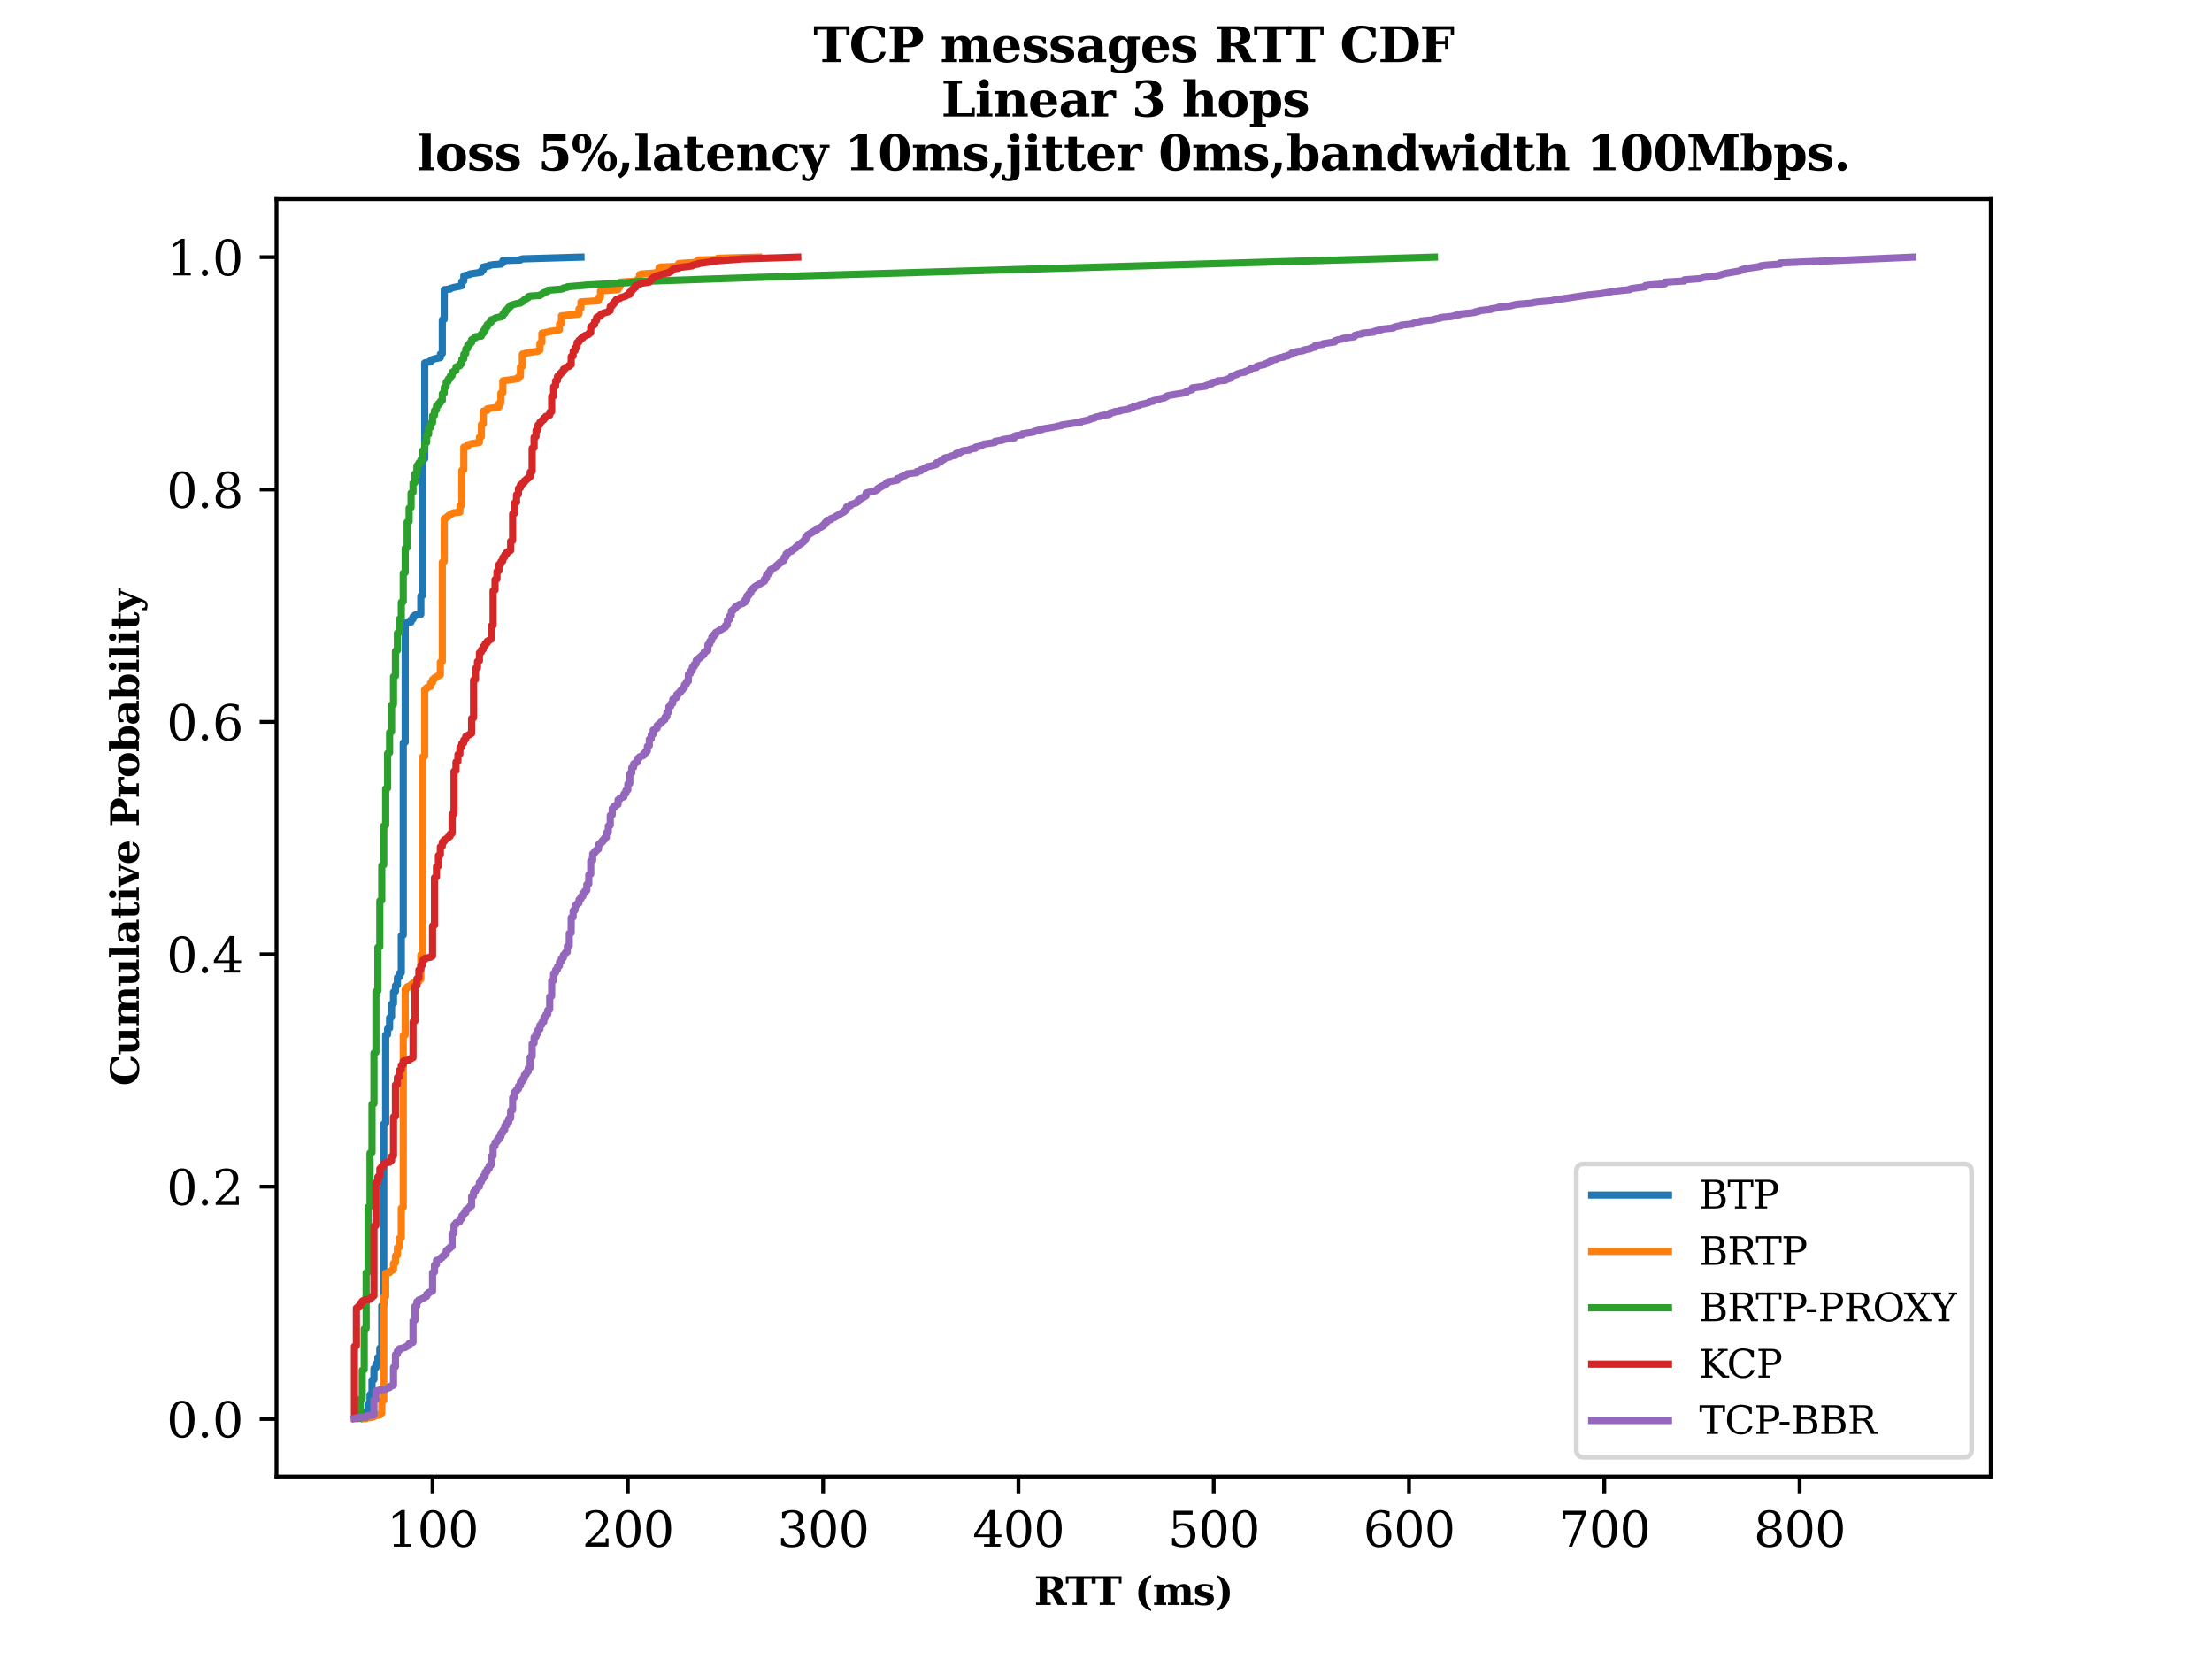 <?xml version="1.0" encoding="utf-8" standalone="no"?>
<!DOCTYPE svg PUBLIC "-//W3C//DTD SVG 1.1//EN"
  "http://www.w3.org/Graphics/SVG/1.1/DTD/svg11.dtd">
<svg xmlns:xlink="http://www.w3.org/1999/xlink" width="460.8pt" height="345.6pt" viewBox="0 0 460.8 345.6" xmlns="http://www.w3.org/2000/svg" version="1.1">
 <defs>
  <style type="text/css">*{stroke-linejoin: round; stroke-linecap: butt}</style>
 </defs>
 <g id="figure_1">
  <g id="patch_1">
   <path d="M 0 345.6 
L 460.8 345.6 
L 460.8 0 
L 0 0 
z
" style="fill: #ffffff"/>
  </g>
  <g id="axes_1">
   <g id="patch_2">
    <path d="M 57.6 307.584 
L 414.72 307.584 
L 414.72 41.472 
L 57.6 41.472 
z
" style="fill: #ffffff"/>
   </g>
   <g id="matplotlib.axis_1">
    <g id="xtick_1">
     <g id="line2d_1">
      <defs>
       <path id="m6039f6fd9c" d="M 0 0 
L 0 3.5 
" style="stroke: #000000; stroke-width: 0.8"/>
      </defs>
      <g>
       <use xlink:href="#m6039f6fd9c" x="90.106" y="307.584" style="stroke: #000000; stroke-width: 0.8"/>
      </g>
     </g>
     <g id="text_1">
      <!-- 100 -->
      <g transform="translate(80.562 322.182) scale(0.1 -0.1)">
       <defs>
        <path id="DejaVuSerif-31" d="M 909 0 
L 909 331 
L 1722 331 
L 1722 4213 
L 781 3603 
L 781 4013 
L 1919 4750 
L 2350 4750 
L 2350 331 
L 3163 331 
L 3163 0 
L 909 0 
z
" transform="scale(0.016)"/>
        <path id="DejaVuSerif-30" d="M 2034 219 
Q 2513 219 2750 744 
Q 2988 1269 2988 2328 
Q 2988 3391 2750 3916 
Q 2513 4441 2034 4441 
Q 1556 4441 1318 3916 
Q 1081 3391 1081 2328 
Q 1081 1269 1318 744 
Q 1556 219 2034 219 
z
M 2034 -91 
Q 1275 -91 848 546 
Q 422 1184 422 2328 
Q 422 3475 848 4112 
Q 1275 4750 2034 4750 
Q 2797 4750 3222 4112 
Q 3647 3475 3647 2328 
Q 3647 1184 3222 546 
Q 2797 -91 2034 -91 
z
" transform="scale(0.016)"/>
       </defs>
       <use xlink:href="#DejaVuSerif-31"/>
       <use xlink:href="#DejaVuSerif-30" x="63.623"/>
       <use xlink:href="#DejaVuSerif-30" x="127.246"/>
      </g>
     </g>
    </g>
    <g id="xtick_2">
     <g id="line2d_2">
      <g>
       <use xlink:href="#m6039f6fd9c" x="130.79" y="307.584" style="stroke: #000000; stroke-width: 0.8"/>
      </g>
     </g>
     <g id="text_2">
      <!-- 200 -->
      <g transform="translate(121.246 322.182) scale(0.1 -0.1)">
       <defs>
        <path id="DejaVuSerif-32" d="M 819 3553 
L 469 3553 
L 469 4384 
Q 803 4563 1142 4656 
Q 1481 4750 1806 4750 
Q 2534 4750 2956 4397 
Q 3378 4044 3378 3438 
Q 3378 2753 2422 1800 
Q 2347 1728 2309 1691 
L 1131 513 
L 3078 513 
L 3078 1088 
L 3444 1088 
L 3444 0 
L 434 0 
L 434 341 
L 1850 1753 
Q 2319 2222 2519 2614 
Q 2719 3006 2719 3438 
Q 2719 3909 2473 4175 
Q 2228 4441 1797 4441 
Q 1350 4441 1106 4219 
Q 863 3997 819 3553 
z
" transform="scale(0.016)"/>
       </defs>
       <use xlink:href="#DejaVuSerif-32"/>
       <use xlink:href="#DejaVuSerif-30" x="63.623"/>
       <use xlink:href="#DejaVuSerif-30" x="127.246"/>
      </g>
     </g>
    </g>
    <g id="xtick_3">
     <g id="line2d_3">
      <g>
       <use xlink:href="#m6039f6fd9c" x="171.473" y="307.584" style="stroke: #000000; stroke-width: 0.8"/>
      </g>
     </g>
     <g id="text_3">
      <!-- 300 -->
      <g transform="translate(161.929 322.182) scale(0.1 -0.1)">
       <defs>
        <path id="DejaVuSerif-33" d="M 622 4469 
Q 988 4606 1323 4678 
Q 1659 4750 1953 4750 
Q 2638 4750 3022 4454 
Q 3406 4159 3406 3634 
Q 3406 3213 3140 2930 
Q 2875 2647 2388 2547 
Q 2963 2466 3280 2130 
Q 3597 1794 3597 1259 
Q 3597 606 3158 257 
Q 2719 -91 1894 -91 
Q 1528 -91 1179 -12 
Q 831 66 488 225 
L 488 1131 
L 838 1131 
Q 869 681 1141 450 
Q 1413 219 1906 219 
Q 2384 219 2661 495 
Q 2938 772 2938 1253 
Q 2938 1803 2653 2086 
Q 2369 2369 1819 2369 
L 1522 2369 
L 1522 2688 
L 1678 2688 
Q 2225 2688 2498 2914 
Q 2772 3141 2772 3597 
Q 2772 4006 2547 4223 
Q 2322 4441 1900 4441 
Q 1478 4441 1245 4241 
Q 1013 4041 972 3647 
L 622 3647 
L 622 4469 
z
" transform="scale(0.016)"/>
       </defs>
       <use xlink:href="#DejaVuSerif-33"/>
       <use xlink:href="#DejaVuSerif-30" x="63.623"/>
       <use xlink:href="#DejaVuSerif-30" x="127.246"/>
      </g>
     </g>
    </g>
    <g id="xtick_4">
     <g id="line2d_4">
      <g>
       <use xlink:href="#m6039f6fd9c" x="212.157" y="307.584" style="stroke: #000000; stroke-width: 0.8"/>
      </g>
     </g>
     <g id="text_4">
      <!-- 400 -->
      <g transform="translate(202.613 322.182) scale(0.1 -0.1)">
       <defs>
        <path id="DejaVuSerif-34" d="M 2234 1581 
L 2234 4063 
L 641 1581 
L 2234 1581 
z
M 3609 0 
L 1484 0 
L 1484 331 
L 2234 331 
L 2234 1247 
L 197 1247 
L 197 1588 
L 2241 4750 
L 2859 4750 
L 2859 1581 
L 3750 1581 
L 3750 1247 
L 2859 1247 
L 2859 331 
L 3609 331 
L 3609 0 
z
" transform="scale(0.016)"/>
       </defs>
       <use xlink:href="#DejaVuSerif-34"/>
       <use xlink:href="#DejaVuSerif-30" x="63.623"/>
       <use xlink:href="#DejaVuSerif-30" x="127.246"/>
      </g>
     </g>
    </g>
    <g id="xtick_5">
     <g id="line2d_5">
      <g>
       <use xlink:href="#m6039f6fd9c" x="252.84" y="307.584" style="stroke: #000000; stroke-width: 0.8"/>
      </g>
     </g>
     <g id="text_5">
      <!-- 500 -->
      <g transform="translate(243.296 322.182) scale(0.1 -0.1)">
       <defs>
        <path id="DejaVuSerif-35" d="M 3219 4666 
L 3219 4153 
L 1081 4153 
L 1081 2816 
Q 1244 2928 1461 2984 
Q 1678 3041 1947 3041 
Q 2703 3041 3140 2622 
Q 3578 2203 3578 1478 
Q 3578 738 3136 323 
Q 2694 -91 1894 -91 
Q 1572 -91 1234 -12 
Q 897 66 544 225 
L 544 1131 
L 897 1131 
Q 925 688 1179 453 
Q 1434 219 1894 219 
Q 2388 219 2653 544 
Q 2919 869 2919 1478 
Q 2919 2084 2655 2407 
Q 2391 2731 1894 2731 
Q 1613 2731 1398 2631 
Q 1184 2531 1019 2322 
L 750 2322 
L 750 4666 
L 3219 4666 
z
" transform="scale(0.016)"/>
       </defs>
       <use xlink:href="#DejaVuSerif-35"/>
       <use xlink:href="#DejaVuSerif-30" x="63.623"/>
       <use xlink:href="#DejaVuSerif-30" x="127.246"/>
      </g>
     </g>
    </g>
    <g id="xtick_6">
     <g id="line2d_6">
      <g>
       <use xlink:href="#m6039f6fd9c" x="293.524" y="307.584" style="stroke: #000000; stroke-width: 0.8"/>
      </g>
     </g>
     <g id="text_6">
      <!-- 600 -->
      <g transform="translate(283.98 322.182) scale(0.1 -0.1)">
       <defs>
        <path id="DejaVuSerif-36" d="M 2094 219 
Q 2534 219 2771 542 
Q 3009 866 3009 1472 
Q 3009 2078 2771 2401 
Q 2534 2725 2094 2725 
Q 1647 2725 1412 2412 
Q 1178 2100 1178 1509 
Q 1178 888 1415 553 
Q 1653 219 2094 219 
z
M 1075 2569 
Q 1288 2803 1556 2918 
Q 1825 3034 2163 3034 
Q 2859 3034 3264 2615 
Q 3669 2197 3669 1472 
Q 3669 763 3233 336 
Q 2797 -91 2069 -91 
Q 1278 -91 853 498 
Q 428 1088 428 2181 
Q 428 3406 931 4078 
Q 1434 4750 2350 4750 
Q 2597 4750 2869 4703 
Q 3141 4656 3425 4563 
L 3425 3794 
L 3072 3794 
Q 3034 4109 2831 4275 
Q 2628 4441 2284 4441 
Q 1678 4441 1381 3981 
Q 1084 3522 1075 2569 
z
" transform="scale(0.016)"/>
       </defs>
       <use xlink:href="#DejaVuSerif-36"/>
       <use xlink:href="#DejaVuSerif-30" x="63.623"/>
       <use xlink:href="#DejaVuSerif-30" x="127.246"/>
      </g>
     </g>
    </g>
    <g id="xtick_7">
     <g id="line2d_7">
      <g>
       <use xlink:href="#m6039f6fd9c" x="334.207" y="307.584" style="stroke: #000000; stroke-width: 0.8"/>
      </g>
     </g>
     <g id="text_7">
      <!-- 700 -->
      <g transform="translate(324.664 322.182) scale(0.1 -0.1)">
       <defs>
        <path id="DejaVuSerif-37" d="M 3609 4347 
L 1784 0 
L 1319 0 
L 3059 4153 
L 903 4153 
L 903 3578 
L 538 3578 
L 538 4666 
L 3609 4666 
L 3609 4347 
z
" transform="scale(0.016)"/>
       </defs>
       <use xlink:href="#DejaVuSerif-37"/>
       <use xlink:href="#DejaVuSerif-30" x="63.623"/>
       <use xlink:href="#DejaVuSerif-30" x="127.246"/>
      </g>
     </g>
    </g>
    <g id="xtick_8">
     <g id="line2d_8">
      <g>
       <use xlink:href="#m6039f6fd9c" x="374.891" y="307.584" style="stroke: #000000; stroke-width: 0.8"/>
      </g>
     </g>
     <g id="text_8">
      <!-- 800 -->
      <g transform="translate(365.347 322.182) scale(0.1 -0.1)">
       <defs>
        <path id="DejaVuSerif-38" d="M 2981 1275 
Q 2981 1775 2732 2051 
Q 2484 2328 2034 2328 
Q 1584 2328 1336 2051 
Q 1088 1775 1088 1275 
Q 1088 772 1336 495 
Q 1584 219 2034 219 
Q 2484 219 2732 495 
Q 2981 772 2981 1275 
z
M 2853 3541 
Q 2853 3966 2637 4203 
Q 2422 4441 2034 4441 
Q 1650 4441 1433 4203 
Q 1216 3966 1216 3541 
Q 1216 3113 1433 2875 
Q 1650 2638 2034 2638 
Q 2422 2638 2637 2875 
Q 2853 3113 2853 3541 
z
M 2516 2484 
Q 3047 2413 3344 2092 
Q 3641 1772 3641 1275 
Q 3641 619 3225 264 
Q 2809 -91 2034 -91 
Q 1263 -91 845 264 
Q 428 619 428 1275 
Q 428 1772 725 2092 
Q 1022 2413 1556 2484 
Q 1084 2569 832 2842 
Q 581 3116 581 3541 
Q 581 4103 968 4426 
Q 1356 4750 2034 4750 
Q 2713 4750 3100 4426 
Q 3488 4103 3488 3541 
Q 3488 3116 3236 2842 
Q 2984 2569 2516 2484 
z
" transform="scale(0.016)"/>
       </defs>
       <use xlink:href="#DejaVuSerif-38"/>
       <use xlink:href="#DejaVuSerif-30" x="63.623"/>
       <use xlink:href="#DejaVuSerif-30" x="127.246"/>
      </g>
     </g>
    </g>
    <g id="text_9">
     <!-- RTT (ms) -->
     <g transform="translate(215.435 334.341) scale(0.08 -0.08)">
      <defs>
       <path id="DejaVuSerif-Bold-52" d="M 3397 2278 
Q 3675 2238 3865 2094 
Q 4056 1950 4197 1678 
L 4878 378 
L 5356 378 
L 5356 0 
L 3822 0 
L 3078 1409 
Q 2863 1847 2711 1967 
Q 2559 2088 2291 2088 
L 2100 2088 
L 2100 378 
L 2700 378 
L 2700 0 
L 300 0 
L 300 378 
L 897 378 
L 897 4288 
L 300 4288 
L 300 4666 
L 2963 4666 
Q 3775 4666 4217 4339 
Q 4659 4013 4659 3413 
Q 4659 2925 4345 2642 
Q 4031 2359 3397 2278 
z
M 2100 2463 
L 2509 2463 
Q 2947 2463 3183 2700 
Q 3419 2938 3419 3378 
Q 3419 3819 3183 4053 
Q 2947 4288 2509 4288 
L 2100 4288 
L 2100 2463 
z
" transform="scale(0.016)"/>
       <path id="DejaVuSerif-Bold-54" d="M 1159 0 
L 1159 378 
L 1778 378 
L 1778 4238 
L 500 4238 
L 500 3500 
L 72 3500 
L 72 4666 
L 4697 4666 
L 4697 3500 
L 4275 3500 
L 4275 4238 
L 2988 4238 
L 2988 378 
L 3609 378 
L 3609 0 
L 1159 0 
z
" transform="scale(0.016)"/>
       <path id="DejaVuSerif-Bold-20" transform="scale(0.016)"/>
       <path id="DejaVuSerif-Bold-28" d="M 2694 -997 
Q 1641 -606 1122 122 
Q 603 850 603 1931 
Q 603 3013 1115 3731 
Q 1628 4450 2694 4863 
L 2694 4488 
Q 2200 4188 1983 3598 
Q 1766 3009 1766 1931 
Q 1766 856 1983 267 
Q 2200 -322 2694 -622 
L 2694 -997 
z
" transform="scale(0.016)"/>
       <path id="DejaVuSerif-Bold-6d" d="M 3884 2778 
Q 4116 3109 4384 3261 
Q 4653 3413 5013 3413 
Q 5584 3413 5867 3089 
Q 6150 2766 6150 2113 
L 6150 378 
L 6625 378 
L 6625 0 
L 4647 0 
L 4647 378 
L 5044 378 
L 5044 1947 
Q 5044 2569 4948 2731 
Q 4853 2894 4594 2894 
Q 4300 2894 4137 2667 
Q 3975 2441 3975 2022 
L 3975 378 
L 4372 378 
L 4372 0 
L 2472 0 
L 2472 378 
L 2869 378 
L 2869 1947 
Q 2869 2569 2772 2731 
Q 2675 2894 2419 2894 
Q 2122 2894 1959 2667 
Q 1797 2441 1797 2022 
L 1797 378 
L 2194 378 
L 2194 0 
L 219 0 
L 219 378 
L 691 378 
L 691 2944 
L 219 2944 
L 219 3322 
L 1797 3322 
L 1797 2853 
Q 1991 3144 2241 3278 
Q 2491 3413 2834 3413 
Q 3241 3413 3494 3258 
Q 3747 3103 3884 2778 
z
" transform="scale(0.016)"/>
       <path id="DejaVuSerif-Bold-73" d="M 300 97 
L 300 1025 
L 653 1025 
Q 697 653 931 458 
Q 1166 263 1569 263 
Q 1906 263 2086 380 
Q 2266 497 2266 716 
Q 2266 916 2152 1025 
Q 2038 1134 1709 1216 
L 1253 1331 
Q 738 1459 506 1698 
Q 275 1938 275 2344 
Q 275 2884 650 3148 
Q 1025 3413 1806 3413 
Q 2100 3413 2433 3364 
Q 2766 3316 3169 3213 
L 3169 2375 
L 2816 2375 
Q 2788 2716 2573 2887 
Q 2359 3059 1959 3059 
Q 1622 3059 1448 2951 
Q 1275 2844 1275 2638 
Q 1275 2469 1375 2372 
Q 1475 2275 1734 2209 
L 2188 2094 
Q 2841 1928 3091 1684 
Q 3341 1441 3341 1006 
Q 3341 444 2939 176 
Q 2538 -91 1691 -91 
Q 1381 -91 1034 -44 
Q 688 3 300 97 
z
" transform="scale(0.016)"/>
       <path id="DejaVuSerif-Bold-29" d="M 325 -997 
L 325 -622 
Q 819 -322 1036 267 
Q 1253 856 1253 1931 
Q 1253 3009 1036 3598 
Q 819 4188 325 4488 
L 325 4863 
Q 1391 4450 1905 3731 
Q 2419 3013 2419 1931 
Q 2419 850 1898 122 
Q 1378 -606 325 -997 
z
" transform="scale(0.016)"/>
      </defs>
      <use xlink:href="#DejaVuSerif-Bold-52"/>
      <use xlink:href="#DejaVuSerif-Bold-54" x="81.355"/>
      <use xlink:href="#DejaVuSerif-Bold-54" x="152.145"/>
      <use xlink:href="#DejaVuSerif-Bold-20" x="226.559"/>
      <use xlink:href="#DejaVuSerif-Bold-28" x="261.373"/>
      <use xlink:href="#DejaVuSerif-Bold-6d" x="308.688"/>
      <use xlink:href="#DejaVuSerif-Bold-73" x="414.498"/>
      <use xlink:href="#DejaVuSerif-Bold-29" x="470.797"/>
     </g>
    </g>
   </g>
   <g id="matplotlib.axis_2">
    <g id="ytick_1">
     <g id="line2d_9">
      <defs>
       <path id="mbe9a7a95d2" d="M 0 0 
L -3.5 0 
" style="stroke: #000000; stroke-width: 0.8"/>
      </defs>
      <g>
       <use xlink:href="#mbe9a7a95d2" x="57.6" y="295.609" style="stroke: #000000; stroke-width: 0.8"/>
      </g>
     </g>
     <g id="text_10">
      <!-- 0.0 -->
      <g transform="translate(34.697 299.408) scale(0.1 -0.1)">
       <defs>
        <path id="DejaVuSerif-2e" d="M 603 325 
Q 603 500 722 622 
Q 841 744 1019 744 
Q 1191 744 1312 622 
Q 1434 500 1434 325 
Q 1434 153 1312 31 
Q 1191 -91 1019 -91 
Q 841 -91 722 29 
Q 603 150 603 325 
z
" transform="scale(0.016)"/>
       </defs>
       <use xlink:href="#DejaVuSerif-30"/>
       <use xlink:href="#DejaVuSerif-2e" x="63.623"/>
       <use xlink:href="#DejaVuSerif-30" x="95.41"/>
      </g>
     </g>
    </g>
    <g id="ytick_2">
     <g id="line2d_10">
      <g>
       <use xlink:href="#mbe9a7a95d2" x="57.6" y="247.201" style="stroke: #000000; stroke-width: 0.8"/>
      </g>
     </g>
     <g id="text_11">
      <!-- 0.2 -->
      <g transform="translate(34.697 251) scale(0.1 -0.1)">
       <use xlink:href="#DejaVuSerif-30"/>
       <use xlink:href="#DejaVuSerif-2e" x="63.623"/>
       <use xlink:href="#DejaVuSerif-32" x="95.41"/>
      </g>
     </g>
    </g>
    <g id="ytick_3">
     <g id="line2d_11">
      <g>
       <use xlink:href="#mbe9a7a95d2" x="57.6" y="198.793" style="stroke: #000000; stroke-width: 0.8"/>
      </g>
     </g>
     <g id="text_12">
      <!-- 0.4 -->
      <g transform="translate(34.697 202.592) scale(0.1 -0.1)">
       <use xlink:href="#DejaVuSerif-30"/>
       <use xlink:href="#DejaVuSerif-2e" x="63.623"/>
       <use xlink:href="#DejaVuSerif-34" x="95.41"/>
      </g>
     </g>
    </g>
    <g id="ytick_4">
     <g id="line2d_12">
      <g>
       <use xlink:href="#mbe9a7a95d2" x="57.6" y="150.384" style="stroke: #000000; stroke-width: 0.8"/>
      </g>
     </g>
     <g id="text_13">
      <!-- 0.6 -->
      <g transform="translate(34.697 154.184) scale(0.1 -0.1)">
       <use xlink:href="#DejaVuSerif-30"/>
       <use xlink:href="#DejaVuSerif-2e" x="63.623"/>
       <use xlink:href="#DejaVuSerif-36" x="95.41"/>
      </g>
     </g>
    </g>
    <g id="ytick_5">
     <g id="line2d_13">
      <g>
       <use xlink:href="#mbe9a7a95d2" x="57.6" y="101.976" style="stroke: #000000; stroke-width: 0.8"/>
      </g>
     </g>
     <g id="text_14">
      <!-- 0.8 -->
      <g transform="translate(34.697 105.775) scale(0.1 -0.1)">
       <use xlink:href="#DejaVuSerif-30"/>
       <use xlink:href="#DejaVuSerif-2e" x="63.623"/>
       <use xlink:href="#DejaVuSerif-38" x="95.41"/>
      </g>
     </g>
    </g>
    <g id="ytick_6">
     <g id="line2d_14">
      <g>
       <use xlink:href="#mbe9a7a95d2" x="57.6" y="53.568" style="stroke: #000000; stroke-width: 0.8"/>
      </g>
     </g>
     <g id="text_15">
      <!-- 1.0 -->
      <g transform="translate(34.697 57.367) scale(0.1 -0.1)">
       <use xlink:href="#DejaVuSerif-31"/>
       <use xlink:href="#DejaVuSerif-2e" x="63.623"/>
       <use xlink:href="#DejaVuSerif-30" x="95.41"/>
      </g>
     </g>
    </g>
    <g id="text_16">
     <!-- Cumulative Probability -->
     <g transform="translate(28.919 226.2) rotate(-90) scale(0.08 -0.08)">
      <defs>
       <path id="DejaVuSerif-Bold-43" d="M 4769 1331 
Q 4584 609 4106 259 
Q 3628 -91 2822 -91 
Q 1641 -91 955 561 
Q 269 1213 269 2328 
Q 269 3447 955 4098 
Q 1641 4750 2822 4750 
Q 3238 4750 3688 4650 
Q 4138 4550 4641 4347 
L 4641 3200 
L 4244 3200 
Q 4122 3788 3800 4080 
Q 3478 4372 2950 4372 
Q 2269 4372 1937 3870 
Q 1606 3369 1606 2328 
Q 1606 1288 1937 788 
Q 2269 288 2956 288 
Q 3422 288 3717 547 
Q 4013 806 4147 1331 
L 4769 1331 
z
" transform="scale(0.016)"/>
       <path id="DejaVuSerif-Bold-75" d="M 3963 3322 
L 3963 378 
L 4434 378 
L 4434 0 
L 2853 0 
L 2853 469 
Q 2656 172 2400 40 
Q 2144 -91 1753 -91 
Q 1194 -91 908 239 
Q 622 569 622 1209 
L 622 2944 
L 147 2944 
L 147 3322 
L 1728 3322 
L 1728 1381 
Q 1728 763 1831 595 
Q 1934 428 2209 428 
Q 2544 428 2698 675 
Q 2853 922 2853 1459 
L 2853 2944 
L 2450 2944 
L 2450 3322 
L 3963 3322 
z
" transform="scale(0.016)"/>
       <path id="DejaVuSerif-Bold-6c" d="M 1797 378 
L 2272 378 
L 2272 0 
L 219 0 
L 219 378 
L 691 378 
L 691 4488 
L 219 4488 
L 219 4863 
L 1797 4863 
L 1797 378 
z
" transform="scale(0.016)"/>
       <path id="DejaVuSerif-Bold-61" d="M 3525 2041 
L 3525 378 
L 4000 378 
L 4000 0 
L 2419 0 
L 2419 422 
Q 2200 159 1931 34 
Q 1663 -91 1319 -91 
Q 809 -91 536 182 
Q 263 456 263 966 
Q 263 1525 655 1803 
Q 1047 2081 1838 2081 
L 2419 2081 
L 2419 2278 
Q 2419 2681 2228 2873 
Q 2038 3066 1638 3066 
Q 1306 3066 1126 2930 
Q 947 2794 872 2484 
L 519 2484 
L 519 3200 
Q 816 3306 1134 3359 
Q 1453 3413 1806 3413 
Q 2697 3413 3111 3081 
Q 3525 2750 3525 2041 
z
M 2419 1044 
L 2419 1709 
L 2003 1709 
Q 1694 1709 1528 1540 
Q 1363 1372 1363 1056 
Q 1363 741 1483 584 
Q 1603 428 1850 428 
Q 2106 428 2262 597 
Q 2419 766 2419 1044 
z
" transform="scale(0.016)"/>
       <path id="DejaVuSerif-Bold-74" d="M 634 2944 
L 153 2944 
L 153 3322 
L 634 3322 
L 634 4353 
L 1741 4353 
L 1741 3322 
L 2663 3322 
L 2663 2944 
L 1741 2944 
L 1741 909 
Q 1741 475 1809 369 
Q 1878 263 2059 263 
Q 2259 263 2356 397 
Q 2453 531 2459 813 
L 2925 813 
Q 2897 313 2651 111 
Q 2406 -91 1806 -91 
Q 1122 -91 878 123 
Q 634 338 634 909 
L 634 2944 
z
" transform="scale(0.016)"/>
       <path id="DejaVuSerif-Bold-69" d="M 588 4263 
Q 588 4516 763 4689 
Q 938 4863 1191 4863 
Q 1438 4863 1611 4689 
Q 1784 4516 1784 4263 
Q 1784 4016 1611 3842 
Q 1438 3669 1191 3669 
Q 938 3669 763 3841 
Q 588 4013 588 4263 
z
M 1797 378 
L 2272 378 
L 2272 0 
L 219 0 
L 219 378 
L 691 378 
L 691 2944 
L 219 2944 
L 219 3322 
L 1797 3322 
L 1797 378 
z
" transform="scale(0.016)"/>
       <path id="DejaVuSerif-Bold-76" d="M 1428 0 
L 250 2944 
L -116 2944 
L -116 3322 
L 1791 3322 
L 1791 2944 
L 1388 2944 
L 2228 844 
L 3066 2944 
L 2631 2944 
L 2631 3322 
L 3878 3322 
L 3878 2944 
L 3494 2944 
L 2316 0 
L 1428 0 
z
" transform="scale(0.016)"/>
       <path id="DejaVuSerif-Bold-65" d="M 2566 1875 
Q 2566 2531 2444 2795 
Q 2322 3059 2028 3059 
Q 1744 3059 1620 2800 
Q 1497 2541 1497 1931 
L 1497 1875 
L 2566 1875 
z
M 3781 1503 
L 1497 1503 
L 1497 1478 
Q 1497 834 1690 548 
Q 1884 263 2316 263 
Q 2675 263 2897 453 
Q 3119 644 3181 1006 
L 3700 1006 
Q 3566 441 3166 175 
Q 2766 -91 2047 -91 
Q 1184 -91 723 364 
Q 263 819 263 1663 
Q 263 2488 734 2950 
Q 1206 3413 2047 3413 
Q 2872 3413 3312 2927 
Q 3753 2441 3781 1503 
z
" transform="scale(0.016)"/>
       <path id="DejaVuSerif-Bold-50" d="M 300 0 
L 300 378 
L 897 378 
L 897 4288 
L 300 4288 
L 300 4666 
L 2956 4666 
Q 3734 4666 4193 4295 
Q 4653 3925 4653 3303 
Q 4653 2678 4192 2304 
Q 3731 1931 2956 1931 
L 2100 1931 
L 2100 378 
L 2853 378 
L 2853 0 
L 300 0 
z
M 2100 2309 
L 2450 2309 
Q 2856 2309 3098 2579 
Q 3341 2850 3341 3303 
Q 3341 3753 3100 4020 
Q 2859 4288 2450 4288 
L 2100 4288 
L 2100 2309 
z
" transform="scale(0.016)"/>
       <path id="DejaVuSerif-Bold-72" d="M 3438 3359 
L 3438 2369 
L 3084 2369 
Q 3066 2634 2941 2764 
Q 2816 2894 2578 2894 
Q 2216 2894 2006 2575 
Q 1797 2256 1797 1691 
L 1797 378 
L 2400 378 
L 2400 0 
L 219 0 
L 219 378 
L 691 378 
L 691 2944 
L 184 2944 
L 184 3322 
L 1797 3322 
L 1797 2731 
Q 1959 3078 2226 3245 
Q 2494 3413 2881 3413 
Q 2978 3413 3117 3398 
Q 3256 3384 3438 3359 
z
" transform="scale(0.016)"/>
       <path id="DejaVuSerif-Bold-6f" d="M 2138 263 
Q 2488 263 2630 563 
Q 2772 863 2772 1663 
Q 2772 2463 2631 2761 
Q 2491 3059 2138 3059 
Q 1784 3059 1640 2757 
Q 1497 2456 1497 1663 
Q 1497 869 1640 566 
Q 1784 263 2138 263 
z
M 2138 -91 
Q 1259 -91 761 376 
Q 263 844 263 1663 
Q 263 2484 761 2948 
Q 1259 3413 2138 3413 
Q 3019 3413 3516 2948 
Q 4013 2484 4013 1663 
Q 4013 844 3514 376 
Q 3016 -91 2138 -91 
z
" transform="scale(0.016)"/>
       <path id="DejaVuSerif-Bold-62" d="M 622 378 
L 622 4488 
L 147 4488 
L 147 4863 
L 1728 4863 
L 1728 2900 
Q 1869 3159 2106 3286 
Q 2344 3413 2694 3413 
Q 3403 3413 3811 2945 
Q 4219 2478 4219 1663 
Q 4219 847 3811 378 
Q 3403 -91 2694 -91 
Q 2344 -91 2106 36 
Q 1869 163 1728 422 
L 1728 0 
L 147 0 
L 147 378 
L 622 378 
z
M 1728 1497 
Q 1728 916 1876 656 
Q 2025 397 2356 397 
Q 2697 397 2836 672 
Q 2975 947 2975 1663 
Q 2975 2378 2836 2651 
Q 2697 2925 2356 2925 
Q 2025 2925 1876 2665 
Q 1728 2406 1728 1825 
L 1728 1497 
z
" transform="scale(0.016)"/>
       <path id="DejaVuSerif-Bold-79" d="M 1997 -750 
Q 1847 -1116 1634 -1269 
Q 1422 -1422 1063 -1422 
Q 909 -1422 721 -1387 
Q 534 -1353 313 -1288 
L 313 -594 
L 666 -597 
Q 675 -838 779 -953 
Q 884 -1069 1094 -1069 
Q 1297 -1069 1422 -958 
Q 1547 -847 1672 -538 
L 1722 -422 
L 275 2944 
L -84 2944 
L -84 3322 
L 1831 3322 
L 1831 2944 
L 1434 2944 
L 2278 978 
L 3066 2944 
L 2625 2944 
L 2625 3322 
L 3872 3322 
L 3872 2944 
L 3469 2944 
L 1997 -750 
z
" transform="scale(0.016)"/>
      </defs>
      <use xlink:href="#DejaVuSerif-Bold-43"/>
      <use xlink:href="#DejaVuSerif-Bold-75" x="79.59"/>
      <use xlink:href="#DejaVuSerif-Bold-6d" x="152.295"/>
      <use xlink:href="#DejaVuSerif-Bold-75" x="258.105"/>
      <use xlink:href="#DejaVuSerif-Bold-6c" x="330.811"/>
      <use xlink:href="#DejaVuSerif-Bold-61" x="368.799"/>
      <use xlink:href="#DejaVuSerif-Bold-74" x="433.594"/>
      <use xlink:href="#DejaVuSerif-Bold-69" x="479.785"/>
      <use xlink:href="#DejaVuSerif-Bold-76" x="517.773"/>
      <use xlink:href="#DejaVuSerif-Bold-65" x="575.879"/>
      <use xlink:href="#DejaVuSerif-Bold-20" x="639.502"/>
      <use xlink:href="#DejaVuSerif-Bold-50" x="674.316"/>
      <use xlink:href="#DejaVuSerif-Bold-72" x="749.512"/>
      <use xlink:href="#DejaVuSerif-Bold-6f" x="802.197"/>
      <use xlink:href="#DejaVuSerif-Bold-62" x="868.896"/>
      <use xlink:href="#DejaVuSerif-Bold-61" x="938.818"/>
      <use xlink:href="#DejaVuSerif-Bold-62" x="1003.613"/>
      <use xlink:href="#DejaVuSerif-Bold-69" x="1073.535"/>
      <use xlink:href="#DejaVuSerif-Bold-6c" x="1111.523"/>
      <use xlink:href="#DejaVuSerif-Bold-69" x="1149.512"/>
      <use xlink:href="#DejaVuSerif-Bold-74" x="1187.5"/>
      <use xlink:href="#DejaVuSerif-Bold-79" x="1233.691"/>
     </g>
    </g>
   </g>
   <g id="line2d_15">
    <path d="M 75.867 295.488 
L 75.867 295.004 
L 76.274 294.883 
L 76.274 294.036 
L 76.681 293.915 
L 76.681 292.462 
L 77.087 292.341 
L 77.087 290.526 
L 77.494 290.405 
L 77.494 287.501 
L 77.901 287.38 
L 77.901 285.08 
L 78.308 284.959 
L 78.308 284.112 
L 78.715 283.991 
L 78.715 282.781 
L 79.122 282.66 
L 79.122 280.845 
L 79.528 280.723 
L 79.528 272.01 
L 79.935 271.889 
L 79.935 234.131 
L 80.342 234.01 
L 80.342 215.614 
L 80.749 215.493 
L 80.749 214.283 
L 81.156 214.162 
L 81.156 211.984 
L 81.563 211.863 
L 81.563 209.2 
L 81.969 209.079 
L 81.969 206.659 
L 82.376 206.538 
L 82.376 205.328 
L 82.783 205.207 
L 82.783 203.633 
L 83.19 203.512 
L 83.19 202.786 
L 83.597 202.665 
L 83.597 194.92 
L 84.004 194.799 
L 84.004 154.741 
L 84.41 154.62 
L 84.41 129.811 
L 85.631 129.569 
L 85.631 129.085 
L 86.038 128.964 
L 86.038 128.48 
L 86.445 128.359 
L 86.445 128.117 
L 87.665 127.996 
L 87.665 124.123 
L 88.072 124.002 
L 88.072 95.683 
L 88.479 95.562 
L 88.479 75.594 
L 89.699 75.352 
L 89.699 75.11 
L 90.106 74.989 
L 90.106 74.868 
L 90.513 74.747 
L 91.733 74.505 
L 91.733 73.778 
L 92.14 73.657 
L 92.14 66.638 
L 92.547 66.517 
L 92.547 60.345 
L 93.768 60.224 
L 93.768 60.103 
L 94.581 59.861 
L 95.802 59.619 
L 96.209 59.498 
L 96.209 58.651 
L 96.616 58.53 
L 96.616 57.441 
L 97.836 57.199 
L 97.836 57.078 
L 100.277 56.715 
L 100.277 56.351 
L 100.684 56.23 
L 100.684 55.625 
L 101.904 55.383 
L 101.904 55.262 
L 102.718 55.141 
L 104.345 55.02 
L 104.345 54.899 
L 104.752 54.778 
L 104.752 54.294 
L 108.414 54.173 
L 108.414 54.052 
L 108.821 53.931 
L 121.026 53.568 
L 121.026 53.568 
" clip-path="url(#pb143423dc7)" style="fill: none; stroke: #1f77b4; stroke-width: 1.5; stroke-linecap: square"/>
   </g>
   <g id="line2d_16">
    <path d="M 75.867 295.488 
L 77.494 295.246 
L 77.901 295.125 
L 77.901 295.004 
L 79.122 294.762 
L 79.122 294.52 
L 79.528 294.399 
L 79.528 291.857 
L 79.935 291.736 
L 79.935 270.195 
L 80.342 270.074 
L 80.342 265.233 
L 81.156 265.112 
L 81.156 264.87 
L 81.563 264.749 
L 81.563 264.628 
L 81.969 264.507 
L 81.969 263.176 
L 82.376 263.055 
L 82.376 261.602 
L 82.783 261.481 
L 82.783 259.908 
L 83.19 259.787 
L 83.19 257.972 
L 83.597 257.851 
L 83.597 251.679 
L 84.004 251.558 
L 84.004 215.735 
L 84.41 215.614 
L 84.41 206.054 
L 84.817 205.933 
L 84.817 205.57 
L 85.631 205.328 
L 85.631 205.086 
L 86.038 204.965 
L 86.038 204.723 
L 86.445 204.602 
L 87.258 204.481 
L 87.258 204.118 
L 87.665 203.996 
L 87.665 198.914 
L 88.072 198.793 
L 88.072 157.646 
L 88.479 157.525 
L 88.479 143.607 
L 88.886 143.486 
L 88.886 143.244 
L 89.699 143.002 
L 89.699 142.276 
L 90.106 142.155 
L 90.106 141.55 
L 90.513 141.429 
L 90.513 141.187 
L 90.92 141.066 
L 90.92 140.945 
L 91.327 140.824 
L 91.327 140.703 
L 91.733 140.582 
L 91.733 137.919 
L 92.14 137.798 
L 92.14 117.104 
L 92.547 116.983 
L 92.547 108.027 
L 92.954 107.906 
L 92.954 107.785 
L 93.361 107.664 
L 93.361 107.422 
L 93.768 107.301 
L 93.768 107.18 
L 94.174 107.059 
L 94.174 106.938 
L 94.581 106.817 
L 95.802 106.696 
L 95.802 105.365 
L 96.209 105.244 
L 96.209 97.983 
L 96.616 97.862 
L 96.616 93.142 
L 97.429 93.021 
L 97.429 92.658 
L 98.243 92.416 
L 99.87 92.174 
L 99.87 91.084 
L 100.277 90.963 
L 100.277 88.422 
L 100.684 88.301 
L 100.684 85.638 
L 101.498 85.517 
L 101.498 85.154 
L 103.939 84.791 
L 103.939 84.065 
L 104.345 83.944 
L 104.345 81.887 
L 104.752 81.766 
L 104.752 79.345 
L 108.007 78.861 
L 108.007 78.498 
L 108.414 78.377 
L 108.414 76.441 
L 108.821 76.32 
L 108.821 73.778 
L 109.634 73.657 
L 109.634 73.536 
L 112.075 73.173 
L 112.075 73.052 
L 112.482 72.931 
L 112.482 71.479 
L 112.889 71.358 
L 112.889 69.422 
L 114.109 69.18 
L 114.516 69.059 
L 116.144 68.817 
L 116.55 68.696 
L 116.55 67.485 
L 116.957 67.364 
L 116.957 65.791 
L 120.619 65.428 
L 120.619 64.339 
L 121.026 64.218 
L 121.026 62.887 
L 124.687 62.645 
L 124.687 62.039 
L 125.094 61.918 
L 125.094 60.587 
L 128.755 60.345 
L 128.755 59.861 
L 129.162 59.74 
L 129.162 58.772 
L 132.824 58.53 
L 132.824 58.167 
L 133.231 58.046 
L 133.231 57.199 
L 133.638 57.078 
L 136.892 56.836 
L 136.892 56.594 
L 137.299 56.472 
L 137.299 55.746 
L 137.706 55.625 
L 140.961 55.504 
L 140.961 55.383 
L 141.367 55.262 
L 141.367 54.899 
L 145.029 54.657 
L 145.029 54.536 
L 145.436 54.415 
L 145.436 54.173 
L 149.504 54.052 
L 149.504 53.81 
L 158.048 53.568 
L 158.048 53.568 
" clip-path="url(#pb143423dc7)" style="fill: none; stroke: #ff7f0e; stroke-width: 1.5; stroke-linecap: square"/>
   </g>
   <g id="line2d_17">
    <path d="M 74.646 295.488 
L 74.646 294.762 
L 75.053 294.641 
L 75.053 291.494 
L 75.46 291.373 
L 75.46 285.443 
L 75.867 285.322 
L 75.867 276.851 
L 76.274 276.73 
L 76.274 265.112 
L 76.681 264.991 
L 76.681 251.437 
L 77.087 251.316 
L 77.087 240.182 
L 77.494 240.061 
L 77.494 230.016 
L 77.901 229.895 
L 77.901 219.366 
L 78.308 219.245 
L 78.308 206.538 
L 78.715 206.417 
L 78.715 197.34 
L 79.122 197.219 
L 79.122 187.659 
L 79.528 187.538 
L 79.528 180.276 
L 79.935 180.155 
L 79.935 172.047 
L 80.342 171.926 
L 80.342 164.302 
L 80.749 164.181 
L 80.749 156.92 
L 81.156 156.798 
L 81.156 152.563 
L 81.563 152.442 
L 81.563 146.875 
L 81.969 146.754 
L 81.969 140.945 
L 82.376 140.824 
L 82.376 135.62 
L 82.783 135.499 
L 82.783 131.868 
L 83.19 131.747 
L 83.19 128.964 
L 83.597 128.843 
L 83.597 125.454 
L 84.004 125.333 
L 84.004 119.403 
L 84.41 119.282 
L 84.41 114.199 
L 84.817 114.078 
L 84.817 108.753 
L 85.224 108.632 
L 85.224 105.849 
L 85.631 105.728 
L 85.631 102.702 
L 86.038 102.581 
L 86.038 100.645 
L 86.445 100.524 
L 86.445 98.709 
L 86.851 98.588 
L 86.851 97.014 
L 87.258 96.893 
L 87.258 96.409 
L 87.665 96.288 
L 87.665 95.804 
L 88.072 95.683 
L 88.072 93.868 
L 88.479 93.747 
L 88.479 92.295 
L 88.886 92.174 
L 88.886 90.6 
L 89.292 90.479 
L 89.292 89.148 
L 89.699 89.027 
L 89.699 88.18 
L 90.106 88.059 
L 90.106 86.607 
L 90.513 86.486 
L 90.513 85.517 
L 90.92 85.396 
L 90.92 84.549 
L 91.327 84.428 
L 91.327 84.065 
L 91.733 83.944 
L 91.733 83.581 
L 92.14 83.46 
L 92.14 82.008 
L 92.547 81.887 
L 92.547 80.677 
L 92.954 80.556 
L 92.954 79.587 
L 93.361 79.466 
L 93.361 78.982 
L 93.768 78.861 
L 93.768 78.377 
L 94.174 78.256 
L 94.174 77.53 
L 94.581 77.409 
L 94.581 77.288 
L 94.988 77.167 
L 94.988 76.441 
L 95.802 76.199 
L 95.802 75.836 
L 96.209 75.715 
L 96.209 74.868 
L 96.616 74.747 
L 96.616 73.778 
L 97.022 73.657 
L 97.022 72.689 
L 97.429 72.568 
L 97.429 71.963 
L 97.836 71.842 
L 97.836 71.479 
L 98.243 71.358 
L 98.243 70.753 
L 98.65 70.632 
L 98.65 70.511 
L 99.057 70.39 
L 99.057 70.148 
L 100.277 70.027 
L 100.277 69.543 
L 100.684 69.422 
L 100.684 68.938 
L 101.091 68.817 
L 101.091 68.211 
L 101.498 68.09 
L 101.498 67.606 
L 101.904 67.485 
L 101.904 67.243 
L 102.311 67.122 
L 102.311 66.638 
L 103.125 66.396 
L 103.125 66.275 
L 103.532 66.154 
L 104.345 66.033 
L 104.345 65.912 
L 104.752 65.791 
L 104.752 65.428 
L 105.159 65.307 
L 105.159 64.823 
L 105.566 64.702 
L 105.566 64.46 
L 105.973 64.339 
L 105.973 63.976 
L 106.38 63.855 
L 106.38 63.613 
L 107.6 63.25 
L 108.414 63.129 
L 108.414 63.008 
L 108.821 62.887 
L 108.821 62.766 
L 109.227 62.645 
L 109.227 62.402 
L 109.634 62.281 
L 109.634 62.16 
L 110.041 62.039 
L 110.041 61.797 
L 110.448 61.676 
L 112.482 61.555 
L 112.482 61.434 
L 112.889 61.313 
L 112.889 61.192 
L 113.296 61.071 
L 113.296 60.95 
L 114.109 60.708 
L 114.109 60.466 
L 116.957 60.224 
L 117.364 60.103 
L 117.364 59.982 
L 118.178 59.861 
L 118.178 59.74 
L 121.026 59.498 
L 122.246 59.377 
L 130.79 58.893 
L 132.824 58.651 
L 167.812 57.441 
L 298.813 53.568 
L 298.813 53.568 
" clip-path="url(#pb143423dc7)" style="fill: none; stroke: #2ca02c; stroke-width: 1.5; stroke-linecap: square"/>
   </g>
   <g id="line2d_18">
    <path d="M 73.833 295.488 
L 73.833 280.481 
L 74.24 280.36 
L 74.24 272.494 
L 74.646 272.373 
L 74.646 272.131 
L 75.053 272.01 
L 75.053 271.526 
L 75.46 271.405 
L 75.46 271.042 
L 75.867 270.921 
L 75.867 270.8 
L 77.087 270.679 
L 77.087 270.437 
L 77.494 270.316 
L 77.494 270.074 
L 77.901 269.953 
L 77.901 255.43 
L 78.308 255.309 
L 78.308 246.354 
L 78.715 246.233 
L 78.715 245.143 
L 79.122 245.022 
L 79.122 243.449 
L 79.528 243.328 
L 79.528 242.965 
L 79.935 242.844 
L 79.935 242.36 
L 80.342 242.239 
L 81.156 242.118 
L 81.156 241.876 
L 81.563 241.755 
L 81.563 240.908 
L 81.969 240.787 
L 81.969 232.678 
L 82.376 232.557 
L 82.376 226.022 
L 82.783 225.901 
L 82.783 224.449 
L 83.19 224.328 
L 83.19 222.997 
L 83.597 222.876 
L 83.597 221.908 
L 84.004 221.787 
L 84.004 221.06 
L 84.41 220.939 
L 85.224 220.818 
L 85.224 220.697 
L 85.631 220.576 
L 85.631 220.455 
L 86.038 220.334 
L 86.038 212.831 
L 86.445 212.71 
L 86.445 205.449 
L 86.851 205.328 
L 86.851 203.875 
L 87.258 203.754 
L 87.258 202.06 
L 87.665 201.939 
L 87.665 201.092 
L 88.072 200.971 
L 88.072 200.003 
L 88.479 199.882 
L 88.479 199.64 
L 89.699 199.398 
L 89.699 199.277 
L 90.106 199.156 
L 90.106 192.863 
L 90.513 192.742 
L 90.513 182.818 
L 90.92 182.697 
L 90.92 180.519 
L 91.327 180.397 
L 91.327 178.219 
L 91.733 178.098 
L 91.733 176.404 
L 92.14 176.283 
L 92.14 175.436 
L 92.547 175.315 
L 92.547 174.952 
L 92.954 174.831 
L 92.954 174.71 
L 93.361 174.589 
L 93.361 174.346 
L 93.768 174.225 
L 93.768 173.741 
L 94.174 173.62 
L 94.174 169.627 
L 94.581 169.506 
L 94.581 160.671 
L 94.988 160.55 
L 94.988 158.735 
L 95.395 158.614 
L 95.395 157.162 
L 95.802 157.041 
L 95.802 155.709 
L 96.209 155.588 
L 96.209 154.862 
L 96.616 154.741 
L 96.616 154.136 
L 97.022 154.015 
L 97.022 153.41 
L 97.429 153.289 
L 97.429 153.168 
L 97.836 153.047 
L 97.836 152.926 
L 98.243 152.805 
L 98.243 149.658 
L 98.65 149.537 
L 98.65 141.671 
L 99.057 141.55 
L 99.057 139.251 
L 99.463 139.13 
L 99.463 137.798 
L 99.87 137.677 
L 99.87 135.983 
L 100.277 135.862 
L 100.277 135.378 
L 100.684 135.257 
L 100.684 134.652 
L 101.091 134.531 
L 101.091 134.047 
L 101.498 133.926 
L 101.498 133.563 
L 101.904 133.442 
L 101.904 133.321 
L 102.311 133.199 
L 102.311 130.416 
L 102.718 130.295 
L 102.718 123.034 
L 103.125 122.913 
L 103.125 120.734 
L 103.532 120.613 
L 103.532 119.04 
L 103.939 118.919 
L 103.939 117.588 
L 104.345 117.467 
L 104.345 116.983 
L 104.752 116.862 
L 104.752 116.136 
L 105.159 116.015 
L 105.159 115.531 
L 105.566 115.409 
L 105.566 115.046 
L 105.973 114.925 
L 105.973 114.804 
L 106.38 114.683 
L 106.38 112.747 
L 106.786 112.626 
L 106.786 107.059 
L 107.193 106.938 
L 107.193 104.76 
L 107.6 104.639 
L 107.6 103.065 
L 108.007 102.944 
L 108.007 101.734 
L 108.414 101.613 
L 108.414 101.008 
L 108.821 100.887 
L 108.821 100.645 
L 109.227 100.524 
L 109.227 100.161 
L 109.634 100.04 
L 109.634 99.798 
L 110.041 99.677 
L 110.041 99.435 
L 110.448 99.314 
L 110.448 98.346 
L 110.855 98.225 
L 110.855 93.384 
L 111.262 93.263 
L 111.262 91.084 
L 111.668 90.963 
L 111.668 89.632 
L 112.075 89.511 
L 112.075 88.543 
L 112.482 88.422 
L 112.482 87.938 
L 112.889 87.817 
L 112.889 87.575 
L 113.296 87.454 
L 113.296 87.091 
L 113.703 86.97 
L 113.703 86.728 
L 114.516 86.486 
L 114.516 85.88 
L 114.923 85.759 
L 114.923 82.613 
L 115.33 82.492 
L 115.33 80.556 
L 115.737 80.435 
L 115.737 79.345 
L 116.144 79.224 
L 116.144 78.377 
L 116.55 78.256 
L 116.55 77.893 
L 116.957 77.772 
L 116.957 77.53 
L 117.364 77.409 
L 117.364 76.925 
L 117.771 76.804 
L 117.771 76.562 
L 118.585 76.32 
L 118.585 76.078 
L 118.991 75.957 
L 118.991 74.263 
L 119.398 74.141 
L 119.398 73.173 
L 119.805 73.052 
L 119.805 72.447 
L 120.212 72.326 
L 120.212 71.358 
L 120.619 71.237 
L 120.619 70.874 
L 121.026 70.753 
L 121.026 70.511 
L 121.432 70.39 
L 121.432 70.148 
L 121.839 70.027 
L 121.839 69.906 
L 122.653 69.664 
L 122.653 69.422 
L 123.06 69.301 
L 123.06 68.09 
L 123.467 67.969 
L 123.467 67.727 
L 123.873 67.606 
L 123.873 66.88 
L 124.28 66.759 
L 124.28 66.154 
L 124.687 66.033 
L 124.687 65.912 
L 125.094 65.791 
L 125.094 65.549 
L 125.501 65.428 
L 125.501 65.307 
L 126.721 64.944 
L 126.721 64.823 
L 127.128 64.702 
L 127.128 63.855 
L 127.535 63.734 
L 127.535 63.371 
L 127.942 63.25 
L 127.942 62.887 
L 128.349 62.766 
L 128.349 62.402 
L 129.162 62.16 
L 129.162 62.039 
L 130.383 61.676 
L 130.383 61.555 
L 131.196 61.313 
L 131.196 60.829 
L 131.603 60.708 
L 131.603 60.345 
L 132.01 60.224 
L 132.01 59.982 
L 132.417 59.861 
L 132.417 59.498 
L 133.231 59.256 
L 133.231 59.135 
L 133.638 59.014 
L 135.265 58.772 
L 135.265 58.53 
L 135.672 58.409 
L 135.672 58.167 
L 136.079 58.046 
L 136.079 57.804 
L 136.485 57.683 
L 136.485 57.562 
L 138.52 56.957 
L 139.333 56.836 
L 139.333 56.715 
L 139.74 56.594 
L 139.74 56.472 
L 140.147 56.351 
L 140.147 56.109 
L 140.554 55.988 
L 141.367 55.867 
L 141.367 55.746 
L 144.215 55.383 
L 144.215 55.262 
L 144.622 55.141 
L 145.436 55.02 
L 145.436 54.899 
L 148.284 54.536 
L 148.284 54.415 
L 154.793 53.931 
L 166.184 53.568 
L 166.184 53.568 
" clip-path="url(#pb143423dc7)" style="fill: none; stroke: #d62728; stroke-width: 1.5; stroke-linecap: square"/>
   </g>
   <g id="line2d_19">
    <path d="M 73.833 295.488 
L 74.24 295.367 
L 76.274 295.246 
L 76.274 295.004 
L 76.681 294.883 
L 77.901 294.762 
L 77.901 291.615 
L 78.308 291.494 
L 78.308 289.8 
L 79.122 289.558 
L 80.342 289.437 
L 80.342 289.316 
L 81.156 289.074 
L 81.156 288.832 
L 81.969 288.59 
L 81.969 284.838 
L 82.376 284.717 
L 82.376 282.176 
L 82.783 282.055 
L 82.783 281.45 
L 83.19 281.329 
L 83.19 280.966 
L 84.41 280.723 
L 84.41 280.602 
L 84.817 280.481 
L 84.817 280.36 
L 85.224 280.239 
L 85.224 279.876 
L 86.038 279.634 
L 86.038 275.157 
L 86.445 275.036 
L 86.445 272.131 
L 86.851 272.01 
L 86.851 271.163 
L 87.258 271.042 
L 87.258 270.8 
L 88.072 270.558 
L 88.072 270.437 
L 88.479 270.316 
L 88.479 270.195 
L 88.886 270.074 
L 88.886 269.59 
L 89.292 269.469 
L 89.292 269.227 
L 90.106 268.985 
L 90.106 265.112 
L 90.513 264.991 
L 90.513 263.539 
L 90.92 263.418 
L 90.92 262.57 
L 91.733 262.328 
L 91.733 262.086 
L 92.14 261.965 
L 92.14 261.723 
L 92.547 261.602 
L 92.547 261.36 
L 92.954 261.239 
L 92.954 260.513 
L 93.361 260.392 
L 93.361 260.15 
L 93.768 260.029 
L 93.768 259.787 
L 94.174 259.666 
L 94.174 257.003 
L 94.581 256.882 
L 94.581 255.188 
L 94.988 255.067 
L 94.988 254.704 
L 95.802 254.462 
L 95.802 253.978 
L 96.209 253.857 
L 96.209 253.252 
L 96.616 253.131 
L 96.616 252.768 
L 97.022 252.647 
L 97.022 252.042 
L 97.429 251.921 
L 97.429 251.8 
L 97.836 251.679 
L 97.836 251.316 
L 98.243 251.194 
L 98.243 249.258 
L 98.65 249.137 
L 98.65 248.29 
L 99.057 248.169 
L 99.057 247.685 
L 99.463 247.564 
L 99.463 247.322 
L 99.87 247.201 
L 99.87 246.354 
L 100.277 246.233 
L 100.277 245.628 
L 100.684 245.507 
L 100.684 245.022 
L 101.091 244.901 
L 101.091 244.175 
L 101.498 244.054 
L 101.498 243.57 
L 101.904 243.449 
L 101.904 242.844 
L 102.311 242.723 
L 102.311 240.908 
L 102.718 240.787 
L 102.718 238.85 
L 103.125 238.729 
L 103.125 238.003 
L 103.532 237.882 
L 103.532 237.519 
L 103.939 237.398 
L 103.939 236.914 
L 104.345 236.793 
L 104.345 236.067 
L 104.752 235.946 
L 104.752 235.462 
L 105.159 235.341 
L 105.159 234.494 
L 105.566 234.373 
L 105.566 233.889 
L 105.973 233.768 
L 105.973 233.041 
L 106.38 232.92 
L 106.38 231.347 
L 106.786 231.226 
L 106.786 228.685 
L 107.193 228.564 
L 107.193 227.474 
L 107.6 227.353 
L 107.6 226.99 
L 108.007 226.869 
L 108.007 226.264 
L 108.414 226.143 
L 108.414 225.417 
L 108.821 225.296 
L 108.821 224.812 
L 109.227 224.691 
L 109.227 223.965 
L 109.634 223.844 
L 109.634 223.36 
L 110.041 223.239 
L 110.041 222.513 
L 110.448 222.392 
L 110.448 220.213 
L 110.855 220.092 
L 110.855 217.43 
L 111.262 217.309 
L 111.262 216.099 
L 111.668 215.978 
L 111.668 215.372 
L 112.075 215.251 
L 112.075 214.525 
L 112.482 214.404 
L 112.482 213.557 
L 112.889 213.436 
L 112.889 212.952 
L 113.296 212.831 
L 113.296 211.984 
L 113.703 211.863 
L 113.703 211.379 
L 114.109 211.258 
L 114.109 210.411 
L 114.516 210.29 
L 114.516 207.627 
L 114.923 207.506 
L 114.923 204.36 
L 115.33 204.239 
L 115.33 202.786 
L 115.737 202.665 
L 115.737 202.06 
L 116.144 201.939 
L 116.144 201.334 
L 116.55 201.213 
L 116.55 200.366 
L 116.957 200.245 
L 116.957 199.64 
L 117.364 199.519 
L 117.364 198.914 
L 117.771 198.793 
L 117.771 198.43 
L 118.178 198.309 
L 118.178 197.098 
L 118.585 196.977 
L 118.585 194.436 
L 118.991 194.315 
L 118.991 191.168 
L 119.398 191.047 
L 119.398 189.716 
L 119.805 189.595 
L 119.805 188.627 
L 120.212 188.506 
L 120.212 188.264 
L 120.619 188.143 
L 120.619 187.417 
L 121.026 187.296 
L 121.026 186.812 
L 121.432 186.691 
L 121.432 186.085 
L 121.839 185.964 
L 121.839 185.601 
L 122.246 185.48 
L 122.246 184.27 
L 122.653 184.149 
L 122.653 182.213 
L 123.06 182.092 
L 123.06 179.308 
L 123.467 179.187 
L 123.467 177.856 
L 123.873 177.735 
L 123.873 177.372 
L 124.28 177.251 
L 124.28 177.009 
L 124.687 176.888 
L 124.687 175.92 
L 125.094 175.799 
L 125.094 175.557 
L 125.501 175.436 
L 125.501 175.073 
L 125.908 174.952 
L 125.908 174.589 
L 126.314 174.467 
L 126.314 173.499 
L 126.721 173.378 
L 126.721 172.047 
L 127.128 171.926 
L 127.128 169.869 
L 127.535 169.748 
L 127.535 168.416 
L 127.942 168.295 
L 127.942 167.932 
L 128.349 167.811 
L 128.349 167.69 
L 128.755 167.569 
L 128.755 166.601 
L 129.162 166.48 
L 129.162 166.238 
L 129.976 165.996 
L 129.976 165.391 
L 130.383 165.27 
L 130.383 164.665 
L 130.79 164.544 
L 130.79 163.334 
L 131.196 163.213 
L 131.196 161.155 
L 131.603 161.034 
L 131.603 159.945 
L 132.01 159.824 
L 132.01 159.098 
L 132.417 158.977 
L 132.417 158.856 
L 132.824 158.735 
L 132.824 158.009 
L 133.231 157.888 
L 133.231 157.646 
L 134.044 157.404 
L 134.044 157.041 
L 134.451 156.92 
L 134.451 156.556 
L 134.858 156.435 
L 134.858 155.467 
L 135.265 155.346 
L 135.265 154.015 
L 135.672 153.894 
L 135.672 153.047 
L 136.079 152.926 
L 136.079 152.079 
L 136.485 151.958 
L 136.485 151.837 
L 136.892 151.716 
L 136.892 151.111 
L 137.299 150.99 
L 137.299 150.747 
L 137.706 150.626 
L 137.706 150.384 
L 138.113 150.263 
L 138.113 150.021 
L 138.52 149.9 
L 138.52 149.416 
L 138.926 149.295 
L 138.926 148.448 
L 139.333 148.327 
L 139.333 147.238 
L 139.74 147.117 
L 139.74 146.633 
L 140.147 146.512 
L 140.147 145.665 
L 140.554 145.544 
L 140.554 145.423 
L 140.961 145.302 
L 140.961 144.696 
L 141.367 144.575 
L 141.367 144.333 
L 141.774 144.212 
L 141.774 143.849 
L 142.181 143.728 
L 142.181 143.365 
L 142.588 143.244 
L 142.588 142.639 
L 142.995 142.518 
L 142.995 142.034 
L 143.402 141.913 
L 143.402 140.461 
L 143.808 140.34 
L 143.808 139.856 
L 144.215 139.735 
L 144.215 139.008 
L 144.622 138.887 
L 144.622 138.403 
L 145.029 138.282 
L 145.029 137.556 
L 145.436 137.435 
L 145.436 137.193 
L 145.843 137.072 
L 145.843 136.83 
L 146.249 136.709 
L 146.249 136.467 
L 146.656 136.346 
L 146.656 135.862 
L 147.063 135.741 
L 147.063 135.62 
L 147.47 135.499 
L 147.47 134.289 
L 147.877 134.168 
L 147.877 133.563 
L 148.284 133.442 
L 148.284 132.715 
L 148.69 132.594 
L 148.69 132.231 
L 149.097 132.11 
L 149.097 131.747 
L 149.504 131.626 
L 149.504 131.505 
L 149.911 131.384 
L 149.911 131.263 
L 150.318 131.142 
L 150.318 131.021 
L 150.725 130.9 
L 150.725 130.779 
L 151.131 130.658 
L 151.131 130.295 
L 151.538 130.174 
L 151.538 129.206 
L 151.945 129.085 
L 151.945 128.359 
L 152.352 128.238 
L 152.352 127.269 
L 152.759 127.148 
L 152.759 126.906 
L 153.166 126.785 
L 153.166 126.422 
L 153.572 126.301 
L 153.572 126.18 
L 153.979 126.059 
L 153.979 125.938 
L 154.793 125.696 
L 154.793 125.575 
L 155.2 125.454 
L 155.2 124.97 
L 155.607 124.849 
L 155.607 124.123 
L 156.013 124.002 
L 156.013 123.639 
L 156.42 123.518 
L 156.42 122.913 
L 156.827 122.792 
L 156.827 122.55 
L 157.234 122.429 
L 157.234 122.187 
L 157.641 122.066 
L 157.641 121.945 
L 158.048 121.824 
L 158.048 121.703 
L 158.454 121.582 
L 158.454 121.461 
L 158.861 121.339 
L 158.861 121.218 
L 159.268 121.097 
L 159.268 120.613 
L 159.675 120.492 
L 159.675 119.766 
L 160.082 119.645 
L 160.082 119.282 
L 160.489 119.161 
L 160.489 118.677 
L 160.895 118.556 
L 160.895 118.435 
L 161.302 118.314 
L 161.302 118.193 
L 161.709 118.072 
L 161.709 117.83 
L 162.116 117.709 
L 162.116 117.467 
L 162.523 117.346 
L 162.523 117.104 
L 162.93 116.983 
L 162.93 116.862 
L 163.336 116.741 
L 163.336 116.136 
L 163.743 116.015 
L 163.743 115.409 
L 164.15 115.288 
L 164.15 115.046 
L 164.964 114.804 
L 164.964 114.562 
L 165.371 114.441 
L 165.371 114.32 
L 165.777 114.199 
L 165.777 113.957 
L 166.184 113.836 
L 166.184 113.594 
L 166.591 113.473 
L 166.591 113.352 
L 166.998 113.231 
L 166.998 112.989 
L 167.405 112.868 
L 167.405 112.626 
L 167.812 112.505 
L 167.812 111.9 
L 168.219 111.779 
L 168.219 111.416 
L 168.625 111.295 
L 168.625 111.174 
L 169.032 111.053 
L 169.032 110.932 
L 169.439 110.811 
L 169.439 110.69 
L 169.846 110.569 
L 169.846 110.448 
L 170.253 110.327 
L 170.253 110.085 
L 171.066 109.843 
L 171.066 109.722 
L 171.473 109.6 
L 171.473 109.358 
L 171.88 109.237 
L 171.88 108.874 
L 172.287 108.753 
L 172.287 108.39 
L 173.101 108.269 
L 173.101 108.027 
L 173.914 107.785 
L 173.914 107.664 
L 174.321 107.543 
L 174.321 107.422 
L 174.728 107.301 
L 174.728 107.18 
L 175.135 107.059 
L 175.135 106.938 
L 175.542 106.817 
L 175.542 106.696 
L 175.948 106.575 
L 175.948 106.333 
L 176.355 106.212 
L 176.355 105.607 
L 177.169 105.365 
L 177.169 105.123 
L 178.389 104.76 
L 178.389 104.639 
L 178.796 104.518 
L 178.796 104.155 
L 179.203 104.034 
L 179.203 103.913 
L 179.61 103.792 
L 179.61 103.67 
L 180.017 103.549 
L 180.017 103.428 
L 180.424 103.307 
L 180.424 102.702 
L 180.83 102.581 
L 182.051 102.339 
L 182.458 102.218 
L 182.458 102.097 
L 182.865 101.976 
L 182.865 101.734 
L 183.271 101.613 
L 183.271 101.492 
L 183.678 101.371 
L 183.678 101.25 
L 184.492 101.008 
L 184.492 100.766 
L 184.899 100.645 
L 184.899 100.403 
L 186.933 100.04 
L 186.933 99.677 
L 187.747 99.556 
L 187.747 99.314 
L 188.56 99.072 
L 188.56 98.951 
L 188.967 98.83 
L 188.967 98.709 
L 191.001 98.467 
L 191.001 98.225 
L 191.815 98.104 
L 191.815 97.862 
L 192.629 97.619 
L 192.629 97.498 
L 193.035 97.377 
L 193.035 97.256 
L 194.256 97.014 
L 195.07 96.772 
L 195.07 96.409 
L 195.883 96.288 
L 195.883 96.046 
L 196.29 95.925 
L 196.29 95.804 
L 196.697 95.683 
L 196.697 95.441 
L 197.104 95.32 
L 197.917 95.199 
L 197.917 95.078 
L 198.324 94.957 
L 199.138 94.836 
L 199.138 94.473 
L 199.952 94.352 
L 199.952 94.231 
L 200.358 94.11 
L 200.358 93.989 
L 200.765 93.868 
L 201.986 93.747 
L 201.986 93.626 
L 202.393 93.505 
L 203.206 93.384 
L 203.206 93.142 
L 204.427 92.9 
L 204.427 92.779 
L 204.834 92.658 
L 204.834 92.537 
L 206.461 92.295 
L 207.275 92.174 
L 207.275 91.932 
L 208.902 91.689 
L 208.902 91.568 
L 210.529 91.326 
L 211.343 91.205 
L 211.343 90.842 
L 211.75 90.721 
L 212.97 90.6 
L 212.97 90.358 
L 214.598 90.116 
L 215.411 89.995 
L 215.411 89.874 
L 216.225 89.632 
L 217.039 89.511 
L 217.039 89.39 
L 219.887 88.906 
L 220.293 88.785 
L 221.107 88.664 
L 221.107 88.543 
L 225.175 87.938 
L 225.175 87.817 
L 226.396 87.575 
L 227.21 87.333 
L 227.21 87.212 
L 228.023 87.091 
L 228.023 86.97 
L 228.43 86.849 
L 229.244 86.728 
L 229.244 86.607 
L 230.871 86.365 
L 231.278 86.244 
L 231.278 86.001 
L 232.092 85.88 
L 232.092 85.759 
L 233.312 85.638 
L 233.312 85.517 
L 234.939 85.275 
L 235.346 85.154 
L 235.346 85.033 
L 236.16 84.791 
L 236.16 84.67 
L 237.381 84.428 
L 237.381 84.307 
L 238.601 84.065 
L 239.415 83.823 
L 239.415 83.702 
L 240.228 83.581 
L 240.228 83.46 
L 241.449 83.218 
L 241.449 83.097 
L 242.669 82.855 
L 242.669 82.734 
L 243.076 82.613 
L 243.076 82.492 
L 243.483 82.371 
L 247.145 81.766 
L 247.145 81.524 
L 248.365 81.161 
L 248.365 80.798 
L 251.213 80.435 
L 251.213 80.314 
L 252.433 79.95 
L 252.433 79.708 
L 253.654 79.466 
L 253.654 79.345 
L 255.281 79.224 
L 255.281 79.103 
L 256.502 78.74 
L 256.502 78.377 
L 257.722 78.014 
L 257.722 77.893 
L 258.536 77.651 
L 259.35 77.53 
L 259.35 77.409 
L 260.163 77.167 
L 260.163 77.046 
L 260.57 76.925 
L 260.57 76.804 
L 260.977 76.683 
L 261.791 76.562 
L 261.791 76.32 
L 262.604 76.078 
L 263.418 75.957 
L 263.418 75.836 
L 264.232 75.594 
L 264.232 75.473 
L 264.638 75.352 
L 264.638 75.231 
L 265.045 75.11 
L 265.045 74.989 
L 265.859 74.868 
L 265.859 74.747 
L 266.673 74.505 
L 267.486 74.384 
L 267.486 74.263 
L 268.3 74.141 
L 268.3 74.02 
L 269.114 73.778 
L 269.114 73.536 
L 269.927 73.415 
L 269.927 73.294 
L 271.555 73.052 
L 271.555 72.931 
L 272.775 72.689 
L 273.182 72.568 
L 273.182 72.447 
L 273.996 72.326 
L 273.996 71.963 
L 275.623 71.721 
L 275.623 71.6 
L 278.064 71.237 
L 278.064 70.995 
L 278.878 70.753 
L 279.691 70.632 
L 279.691 70.511 
L 282.132 70.148 
L 282.132 69.906 
L 282.946 69.664 
L 283.76 69.543 
L 283.76 69.422 
L 286.201 69.18 
L 286.201 69.059 
L 287.014 68.817 
L 287.828 68.696 
L 287.828 68.575 
L 290.269 68.333 
L 290.269 68.211 
L 291.083 67.969 
L 291.896 67.848 
L 291.896 67.727 
L 294.337 67.485 
L 294.337 67.364 
L 295.151 67.122 
L 295.965 67.001 
L 295.965 66.88 
L 298.406 66.638 
L 299.219 66.396 
L 300.033 66.275 
L 300.033 66.154 
L 302.474 65.912 
L 303.288 65.67 
L 304.101 65.549 
L 304.101 65.428 
L 306.543 65.186 
L 307.356 65.065 
L 307.356 64.944 
L 308.17 64.823 
L 308.17 64.702 
L 310.611 64.46 
L 310.611 64.339 
L 312.238 64.097 
L 312.238 63.976 
L 314.679 63.734 
L 315.493 63.492 
L 316.307 63.371 
L 319.154 63.129 
L 319.561 63.008 
L 320.375 62.887 
L 323.223 62.645 
L 323.63 62.524 
L 330.953 61.434 
L 333.394 61.192 
L 335.428 60.829 
L 335.835 60.708 
L 339.496 60.345 
L 339.496 60.224 
L 339.903 60.103 
L 342.751 59.74 
L 342.751 59.498 
L 343.565 59.377 
L 346.819 59.135 
L 346.819 58.772 
L 350.888 58.53 
L 350.888 58.288 
L 354.142 58.046 
L 354.956 57.804 
L 357.804 57.441 
L 359.431 56.957 
L 362.279 56.472 
L 362.686 56.351 
L 362.686 56.23 
L 363.499 55.988 
L 366.754 55.504 
L 366.754 55.383 
L 367.568 55.262 
L 370.822 55.02 
L 370.822 54.778 
L 398.487 53.568 
L 398.487 53.568 
" clip-path="url(#pb143423dc7)" style="fill: none; stroke: #9467bd; stroke-width: 1.5; stroke-linecap: square"/>
   </g>
   <g id="patch_3">
    <path d="M 57.6 307.584 
L 57.6 41.472 
" style="fill: none; stroke: #000000; stroke-width: 0.8; stroke-linejoin: miter; stroke-linecap: square"/>
   </g>
   <g id="patch_4">
    <path d="M 414.72 307.584 
L 414.72 41.472 
" style="fill: none; stroke: #000000; stroke-width: 0.8; stroke-linejoin: miter; stroke-linecap: square"/>
   </g>
   <g id="patch_5">
    <path d="M 57.6 307.584 
L 414.72 307.584 
" style="fill: none; stroke: #000000; stroke-width: 0.8; stroke-linejoin: miter; stroke-linecap: square"/>
   </g>
   <g id="patch_6">
    <path d="M 57.6 41.472 
L 414.72 41.472 
" style="fill: none; stroke: #000000; stroke-width: 0.8; stroke-linejoin: miter; stroke-linecap: square"/>
   </g>
   <g id="text_17">
    <!-- TCP messages RTT CDF -->
    <g transform="translate(169.449 12.934) scale(0.1 -0.1)">
     <defs>
      <path id="DejaVuSerif-Bold-67" d="M 3853 2944 
L 3853 44 
Q 3853 -656 3354 -1039 
Q 2856 -1422 1947 -1422 
Q 1616 -1422 1275 -1370 
Q 934 -1319 575 -1216 
L 575 -422 
L 928 -422 
Q 975 -750 1192 -909 
Q 1409 -1069 1813 -1069 
Q 2325 -1069 2536 -823 
Q 2747 -578 2747 44 
L 2747 422 
Q 2606 163 2367 36 
Q 2128 -91 1778 -91 
Q 1072 -91 667 378 
Q 263 847 263 1663 
Q 263 2481 667 2947 
Q 1072 3413 1778 3413 
Q 2128 3413 2367 3286 
Q 2606 3159 2747 2900 
L 2747 3322 
L 4325 3322 
L 4325 2944 
L 3853 2944 
z
M 2747 1825 
Q 2747 2406 2597 2665 
Q 2447 2925 2119 2925 
Q 1775 2925 1636 2651 
Q 1497 2378 1497 1663 
Q 1497 947 1637 672 
Q 1778 397 2119 397 
Q 2447 397 2597 656 
Q 2747 916 2747 1497 
L 2747 1825 
z
" transform="scale(0.016)"/>
      <path id="DejaVuSerif-Bold-44" d="M 2100 378 
L 2534 378 
Q 3266 378 3605 847 
Q 3944 1316 3944 2338 
Q 3944 3353 3606 3820 
Q 3269 4288 2534 4288 
L 2100 4288 
L 2100 378 
z
M 300 0 
L 300 378 
L 897 378 
L 897 4288 
L 300 4288 
L 300 4666 
L 2694 4666 
Q 3950 4666 4615 4066 
Q 5281 3466 5281 2338 
Q 5281 1203 4614 601 
Q 3947 0 2694 0 
L 300 0 
z
" transform="scale(0.016)"/>
      <path id="DejaVuSerif-Bold-46" d="M 300 0 
L 300 378 
L 897 378 
L 897 4288 
L 300 4288 
L 300 4666 
L 4459 4666 
L 4459 3566 
L 4031 3566 
L 4031 4238 
L 2106 4238 
L 2106 2741 
L 3291 2741 
L 3291 3334 
L 3719 3334 
L 3719 1722 
L 3291 1722 
L 3291 2316 
L 2106 2316 
L 2106 378 
L 2841 378 
L 2841 0 
L 300 0 
z
" transform="scale(0.016)"/>
     </defs>
     <use xlink:href="#DejaVuSerif-Bold-54"/>
     <use xlink:href="#DejaVuSerif-Bold-43" x="74.414"/>
     <use xlink:href="#DejaVuSerif-Bold-50" x="154.004"/>
     <use xlink:href="#DejaVuSerif-Bold-20" x="229.199"/>
     <use xlink:href="#DejaVuSerif-Bold-6d" x="264.014"/>
     <use xlink:href="#DejaVuSerif-Bold-65" x="369.824"/>
     <use xlink:href="#DejaVuSerif-Bold-73" x="433.447"/>
     <use xlink:href="#DejaVuSerif-Bold-73" x="489.746"/>
     <use xlink:href="#DejaVuSerif-Bold-61" x="546.045"/>
     <use xlink:href="#DejaVuSerif-Bold-67" x="610.84"/>
     <use xlink:href="#DejaVuSerif-Bold-65" x="680.762"/>
     <use xlink:href="#DejaVuSerif-Bold-73" x="744.385"/>
     <use xlink:href="#DejaVuSerif-Bold-20" x="800.684"/>
     <use xlink:href="#DejaVuSerif-Bold-52" x="835.498"/>
     <use xlink:href="#DejaVuSerif-Bold-54" x="916.854"/>
     <use xlink:href="#DejaVuSerif-Bold-54" x="987.643"/>
     <use xlink:href="#DejaVuSerif-Bold-20" x="1062.057"/>
     <use xlink:href="#DejaVuSerif-Bold-43" x="1096.871"/>
     <use xlink:href="#DejaVuSerif-Bold-44" x="1176.461"/>
     <use xlink:href="#DejaVuSerif-Bold-46" x="1263.18"/>
    </g>
    <!-- Linear 3 hops  -->
    <g transform="translate(196.072 24.274) scale(0.1 -0.1)">
     <defs>
      <path id="DejaVuSerif-Bold-4c" d="M 300 0 
L 300 378 
L 897 378 
L 897 4288 
L 300 4288 
L 300 4666 
L 2700 4666 
L 2700 4288 
L 2100 4288 
L 2100 428 
L 3938 428 
L 3938 1166 
L 4359 1166 
L 4359 0 
L 300 0 
z
" transform="scale(0.016)"/>
      <path id="DejaVuSerif-Bold-6e" d="M 219 0 
L 219 378 
L 691 378 
L 691 2944 
L 219 2944 
L 219 3322 
L 1797 3322 
L 1797 2853 
Q 1997 3150 2253 3281 
Q 2509 3413 2900 3413 
Q 3459 3413 3745 3083 
Q 4031 2753 4031 2113 
L 4031 378 
L 4506 378 
L 4506 0 
L 2522 0 
L 2522 378 
L 2925 378 
L 2925 2144 
Q 2925 2566 2817 2730 
Q 2709 2894 2444 2894 
Q 2109 2894 1953 2648 
Q 1797 2403 1797 1869 
L 1797 378 
L 2203 378 
L 2203 0 
L 219 0 
z
" transform="scale(0.016)"/>
      <path id="DejaVuSerif-Bold-33" d="M 550 4531 
Q 963 4641 1350 4695 
Q 1738 4750 2106 4750 
Q 2950 4750 3401 4448 
Q 3853 4147 3853 3584 
Q 3853 3163 3593 2900 
Q 3334 2638 2834 2547 
Q 3444 2450 3744 2131 
Q 4044 1813 4044 1259 
Q 4044 606 3526 257 
Q 3009 -91 2028 -91 
Q 1659 -91 1267 -28 
Q 875 34 447 159 
L 447 1184 
L 825 1184 
Q 859 741 1103 508 
Q 1347 275 1778 275 
Q 2253 275 2512 539 
Q 2772 803 2772 1288 
Q 2772 1794 2501 2069 
Q 2231 2344 1734 2344 
L 1528 2344 
L 1528 2719 
L 1691 2719 
Q 2150 2719 2381 2931 
Q 2613 3144 2613 3566 
Q 2613 3963 2395 4173 
Q 2178 4384 1772 4384 
Q 1403 4384 1187 4182 
Q 972 3981 928 3597 
L 550 3597 
L 550 4531 
z
" transform="scale(0.016)"/>
      <path id="DejaVuSerif-Bold-68" d="M 219 0 
L 219 378 
L 691 378 
L 691 4488 
L 197 4488 
L 197 4863 
L 1797 4863 
L 1797 2853 
Q 1997 3150 2253 3281 
Q 2509 3413 2900 3413 
Q 3459 3413 3745 3083 
Q 4031 2753 4031 2113 
L 4031 378 
L 4506 378 
L 4506 0 
L 2522 0 
L 2522 378 
L 2925 378 
L 2925 2144 
Q 2925 2566 2817 2730 
Q 2709 2894 2444 2894 
Q 2109 2894 1953 2648 
Q 1797 2403 1797 1869 
L 1797 378 
L 2203 378 
L 2203 0 
L 219 0 
z
" transform="scale(0.016)"/>
      <path id="DejaVuSerif-Bold-70" d="M 1728 1825 
L 1728 1497 
Q 1728 916 1876 656 
Q 2025 397 2356 397 
Q 2697 397 2836 672 
Q 2975 947 2975 1663 
Q 2975 2378 2836 2651 
Q 2697 2925 2356 2925 
Q 2025 2925 1876 2665 
Q 1728 2406 1728 1825 
z
M 622 2944 
L 147 2944 
L 147 3322 
L 1728 3322 
L 1728 2900 
Q 1869 3159 2106 3286 
Q 2344 3413 2694 3413 
Q 3403 3413 3811 2945 
Q 4219 2478 4219 1663 
Q 4219 847 3811 378 
Q 3403 -91 2694 -91 
Q 2344 -91 2106 36 
Q 1869 163 1728 422 
L 1728 -953 
L 2241 -953 
L 2241 -1331 
L 147 -1331 
L 147 -953 
L 622 -953 
L 622 2944 
z
" transform="scale(0.016)"/>
     </defs>
     <use xlink:href="#DejaVuSerif-Bold-4c"/>
     <use xlink:href="#DejaVuSerif-Bold-69" x="70.312"/>
     <use xlink:href="#DejaVuSerif-Bold-6e" x="108.301"/>
     <use xlink:href="#DejaVuSerif-Bold-65" x="181.006"/>
     <use xlink:href="#DejaVuSerif-Bold-61" x="244.629"/>
     <use xlink:href="#DejaVuSerif-Bold-72" x="309.424"/>
     <use xlink:href="#DejaVuSerif-Bold-20" x="362.109"/>
     <use xlink:href="#DejaVuSerif-Bold-33" x="396.924"/>
     <use xlink:href="#DejaVuSerif-Bold-20" x="466.504"/>
     <use xlink:href="#DejaVuSerif-Bold-68" x="501.318"/>
     <use xlink:href="#DejaVuSerif-Bold-6f" x="574.023"/>
     <use xlink:href="#DejaVuSerif-Bold-70" x="640.723"/>
     <use xlink:href="#DejaVuSerif-Bold-73" x="710.645"/>
     <use xlink:href="#DejaVuSerif-Bold-20" x="766.943"/>
    </g>
    <!-- loss 5%,latency 10ms,jitter 0ms,bandwidth 100Mbps. -->
    <g transform="translate(86.847 35.472) scale(0.1 -0.1)">
     <defs>
      <path id="DejaVuSerif-Bold-35" d="M 3609 4666 
L 3609 3847 
L 1113 3847 
L 1113 2822 
Q 1319 2981 1572 3062 
Q 1825 3144 2106 3144 
Q 2969 3144 3469 2708 
Q 3969 2272 3969 1522 
Q 3969 759 3469 334 
Q 2969 -91 2069 -91 
Q 1688 -91 1311 -28 
Q 934 34 525 166 
L 525 1184 
L 900 1184 
Q 919 725 1139 500 
Q 1359 275 1791 275 
Q 2250 275 2472 583 
Q 2694 891 2694 1522 
Q 2694 2144 2476 2451 
Q 2259 2759 1819 2759 
Q 1581 2759 1395 2661 
Q 1209 2563 1050 2356 
L 738 2356 
L 738 4666 
L 3609 4666 
z
" transform="scale(0.016)"/>
      <path id="DejaVuSerif-Bold-25" d="M 1381 4434 
Q 1181 4434 1093 4217 
Q 1006 4000 1006 3481 
Q 1006 2959 1093 2740 
Q 1181 2522 1381 2522 
Q 1584 2522 1671 2740 
Q 1759 2959 1759 3481 
Q 1759 4000 1671 4217 
Q 1584 4434 1381 4434 
z
M 1381 4750 
Q 1978 4750 2295 4423 
Q 2613 4097 2613 3481 
Q 2613 2866 2295 2537 
Q 1978 2209 1381 2209 
Q 788 2209 470 2537 
Q 153 2866 153 3481 
Q 153 4097 470 4423 
Q 788 4750 1381 4750 
z
M 4231 4750 
L 4769 4750 
L 1850 -91 
L 1313 -91 
L 4231 4750 
z
M 4697 2450 
Q 5294 2450 5609 2123 
Q 5925 1797 5925 1184 
Q 5925 569 5609 239 
Q 5294 -91 4697 -91 
Q 4103 -91 3786 239 
Q 3469 569 3469 1184 
Q 3469 1797 3786 2123 
Q 4103 2450 4697 2450 
z
M 4697 2138 
Q 4494 2138 4406 1920 
Q 4319 1703 4319 1184 
Q 4319 663 4408 444 
Q 4497 225 4697 225 
Q 4900 225 4987 444 
Q 5075 663 5075 1184 
Q 5075 1703 4987 1920 
Q 4900 2138 4697 2138 
z
" transform="scale(0.016)"/>
      <path id="DejaVuSerif-Bold-2c" d="M 84 -616 
Q 409 -353 562 -28 
Q 716 297 716 728 
L 716 997 
L 1606 997 
L 1606 972 
Q 1606 281 1317 -217 
Q 1028 -716 428 -1056 
L 84 -616 
z
" transform="scale(0.016)"/>
      <path id="DejaVuSerif-Bold-63" d="M 3609 1038 
Q 3491 469 3123 189 
Q 2756 -91 2125 -91 
Q 1238 -91 750 368 
Q 263 828 263 1663 
Q 263 2488 744 2950 
Q 1225 3413 2081 3413 
Q 2428 3413 2781 3347 
Q 3134 3281 3500 3150 
L 3500 2228 
L 3150 2228 
Q 3100 2650 2903 2854 
Q 2706 3059 2350 3059 
Q 1888 3059 1692 2746 
Q 1497 2434 1497 1663 
Q 1497 909 1687 586 
Q 1878 263 2309 263 
Q 2644 263 2845 463 
Q 3047 663 3091 1038 
L 3609 1038 
z
" transform="scale(0.016)"/>
      <path id="DejaVuSerif-Bold-31" d="M 878 0 
L 878 378 
L 1753 378 
L 1753 4153 
L 781 3578 
L 781 4044 
L 1953 4750 
L 2938 4750 
L 2938 378 
L 3816 378 
L 3816 0 
L 878 0 
z
" transform="scale(0.016)"/>
      <path id="DejaVuSerif-Bold-30" d="M 2228 275 
Q 2603 275 2742 615 
Q 2881 956 2881 2328 
Q 2881 3691 2742 4037 
Q 2603 4384 2228 4384 
Q 1853 4384 1714 4043 
Q 1575 3703 1575 2328 
Q 1575 956 1714 615 
Q 1853 275 2228 275 
z
M 2228 -91 
Q 1294 -91 797 532 
Q 300 1156 300 2328 
Q 300 3500 797 4125 
Q 1294 4750 2228 4750 
Q 3159 4750 3656 4125 
Q 4153 3500 4153 2328 
Q 4153 1156 3656 532 
Q 3159 -91 2228 -91 
z
" transform="scale(0.016)"/>
      <path id="DejaVuSerif-Bold-6a" d="M 556 4263 
Q 556 4516 729 4689 
Q 903 4863 1159 4863 
Q 1403 4863 1578 4688 
Q 1753 4513 1753 4263 
Q 1753 4016 1579 3842 
Q 1406 3669 1159 3669 
Q 906 3669 731 3841 
Q 556 4013 556 4263 
z
M 684 2944 
L 213 2944 
L 213 3322 
L 1791 3322 
L 1791 -391 
Q 1791 -900 1430 -1161 
Q 1069 -1422 366 -1422 
Q 178 -1422 -34 -1390 
Q -247 -1359 -475 -1300 
L -475 -594 
L -122 -597 
Q -116 -847 -23 -958 
Q 69 -1069 275 -1069 
Q 503 -1069 593 -922 
Q 684 -775 684 -391 
L 684 2944 
z
" transform="scale(0.016)"/>
      <path id="DejaVuSerif-Bold-64" d="M 2747 1497 
L 2747 1825 
Q 2747 2406 2597 2665 
Q 2447 2925 2119 2925 
Q 1775 2925 1636 2651 
Q 1497 2378 1497 1663 
Q 1497 947 1637 672 
Q 1778 397 2119 397 
Q 2447 397 2597 656 
Q 2747 916 2747 1497 
z
M 3853 378 
L 4325 378 
L 4325 0 
L 2747 0 
L 2747 422 
Q 2606 163 2367 36 
Q 2128 -91 1778 -91 
Q 1072 -91 667 378 
Q 263 847 263 1663 
Q 263 2481 667 2947 
Q 1072 3413 1778 3413 
Q 2128 3413 2367 3286 
Q 2606 3159 2747 2900 
L 2747 4488 
L 2272 4488 
L 2272 4863 
L 3853 4863 
L 3853 378 
z
" transform="scale(0.016)"/>
      <path id="DejaVuSerif-Bold-77" d="M 3450 3322 
L 4206 1106 
L 4831 2944 
L 4397 2944 
L 4397 3322 
L 5638 3322 
L 5638 2944 
L 5247 2944 
L 4244 0 
L 3481 0 
L 2778 2081 
L 2069 0 
L 1313 0 
L 306 2944 
L -56 2944 
L -56 3322 
L 1825 3322 
L 1825 2944 
L 1434 2944 
L 2047 1147 
L 2791 3322 
L 3450 3322 
z
" transform="scale(0.016)"/>
      <path id="DejaVuSerif-Bold-4d" d="M 269 0 
L 269 378 
L 863 378 
L 863 4288 
L 269 4288 
L 269 4666 
L 2194 4666 
L 3525 1672 
L 4863 4666 
L 6784 4666 
L 6784 4288 
L 6188 4288 
L 6188 378 
L 6784 378 
L 6784 0 
L 4384 0 
L 4384 378 
L 4978 378 
L 4978 3938 
L 3531 684 
L 2741 684 
L 1300 3938 
L 1300 378 
L 1894 378 
L 1894 0 
L 269 0 
z
" transform="scale(0.016)"/>
      <path id="DejaVuSerif-Bold-2e" d="M 519 506 
Q 519 750 694 925 
Q 869 1100 1113 1100 
Q 1359 1100 1534 925 
Q 1709 750 1709 506 
Q 1709 259 1534 84 
Q 1359 -91 1113 -91 
Q 869 -91 694 84 
Q 519 259 519 506 
z
" transform="scale(0.016)"/>
     </defs>
     <use xlink:href="#DejaVuSerif-Bold-6c"/>
     <use xlink:href="#DejaVuSerif-Bold-6f" x="37.988"/>
     <use xlink:href="#DejaVuSerif-Bold-73" x="104.688"/>
     <use xlink:href="#DejaVuSerif-Bold-73" x="160.986"/>
     <use xlink:href="#DejaVuSerif-Bold-20" x="217.285"/>
     <use xlink:href="#DejaVuSerif-Bold-35" x="252.1"/>
     <use xlink:href="#DejaVuSerif-Bold-25" x="321.68"/>
     <use xlink:href="#DejaVuSerif-Bold-2c" x="416.699"/>
     <use xlink:href="#DejaVuSerif-Bold-6c" x="451.514"/>
     <use xlink:href="#DejaVuSerif-Bold-61" x="489.502"/>
     <use xlink:href="#DejaVuSerif-Bold-74" x="554.297"/>
     <use xlink:href="#DejaVuSerif-Bold-65" x="600.488"/>
     <use xlink:href="#DejaVuSerif-Bold-6e" x="664.111"/>
     <use xlink:href="#DejaVuSerif-Bold-63" x="736.816"/>
     <use xlink:href="#DejaVuSerif-Bold-79" x="797.705"/>
     <use xlink:href="#DejaVuSerif-Bold-20" x="855.811"/>
     <use xlink:href="#DejaVuSerif-Bold-31" x="890.625"/>
     <use xlink:href="#DejaVuSerif-Bold-30" x="960.205"/>
     <use xlink:href="#DejaVuSerif-Bold-6d" x="1029.785"/>
     <use xlink:href="#DejaVuSerif-Bold-73" x="1135.596"/>
     <use xlink:href="#DejaVuSerif-Bold-2c" x="1191.895"/>
     <use xlink:href="#DejaVuSerif-Bold-6a" x="1226.709"/>
     <use xlink:href="#DejaVuSerif-Bold-69" x="1262.891"/>
     <use xlink:href="#DejaVuSerif-Bold-74" x="1300.879"/>
     <use xlink:href="#DejaVuSerif-Bold-74" x="1347.07"/>
     <use xlink:href="#DejaVuSerif-Bold-65" x="1393.262"/>
     <use xlink:href="#DejaVuSerif-Bold-72" x="1456.885"/>
     <use xlink:href="#DejaVuSerif-Bold-20" x="1509.57"/>
     <use xlink:href="#DejaVuSerif-Bold-30" x="1544.385"/>
     <use xlink:href="#DejaVuSerif-Bold-6d" x="1613.965"/>
     <use xlink:href="#DejaVuSerif-Bold-73" x="1719.775"/>
     <use xlink:href="#DejaVuSerif-Bold-2c" x="1776.074"/>
     <use xlink:href="#DejaVuSerif-Bold-62" x="1810.889"/>
     <use xlink:href="#DejaVuSerif-Bold-61" x="1880.811"/>
     <use xlink:href="#DejaVuSerif-Bold-6e" x="1945.605"/>
     <use xlink:href="#DejaVuSerif-Bold-64" x="2018.311"/>
     <use xlink:href="#DejaVuSerif-Bold-77" x="2088.232"/>
     <use xlink:href="#DejaVuSerif-Bold-69" x="2174.316"/>
     <use xlink:href="#DejaVuSerif-Bold-64" x="2212.305"/>
     <use xlink:href="#DejaVuSerif-Bold-74" x="2282.227"/>
     <use xlink:href="#DejaVuSerif-Bold-68" x="2328.418"/>
     <use xlink:href="#DejaVuSerif-Bold-20" x="2401.123"/>
     <use xlink:href="#DejaVuSerif-Bold-31" x="2435.938"/>
     <use xlink:href="#DejaVuSerif-Bold-30" x="2505.518"/>
     <use xlink:href="#DejaVuSerif-Bold-30" x="2575.098"/>
     <use xlink:href="#DejaVuSerif-Bold-4d" x="2644.678"/>
     <use xlink:href="#DejaVuSerif-Bold-62" x="2755.371"/>
     <use xlink:href="#DejaVuSerif-Bold-70" x="2825.293"/>
     <use xlink:href="#DejaVuSerif-Bold-73" x="2895.215"/>
     <use xlink:href="#DejaVuSerif-Bold-2e" x="2951.514"/>
    </g>
   </g>
   <g id="legend_1">
    <g id="patch_7">
     <path d="M 329.974 303.584 
L 409.12 303.584 
Q 410.72 303.584 410.72 301.984 
L 410.72 244.071 
Q 410.72 242.471 409.12 242.471 
L 329.974 242.471 
Q 328.374 242.471 328.374 244.071 
L 328.374 301.984 
Q 328.374 303.584 329.974 303.584 
z
" style="fill: #ffffff; opacity: 0.8; stroke: #cccccc; stroke-linejoin: miter"/>
    </g>
    <g id="line2d_20">
     <path d="M 331.574 248.95 
L 339.574 248.95 
L 347.574 248.95 
" style="fill: none; stroke: #1f77b4; stroke-width: 1.5; stroke-linecap: square"/>
    </g>
    <g id="text_18">
     <!-- BTP -->
     <g transform="translate(353.974 251.75) scale(0.08 -0.08)">
      <defs>
       <path id="DejaVuSerif-42" d="M 1581 331 
L 2516 331 
Q 3078 331 3337 575 
Q 3597 819 3597 1350 
Q 3597 1878 3339 2120 
Q 3081 2363 2516 2363 
L 1581 2363 
L 1581 331 
z
M 1581 2694 
L 2375 2694 
Q 2888 2694 3123 2891 
Q 3359 3088 3359 3513 
Q 3359 3941 3123 4136 
Q 2888 4331 2375 4331 
L 1581 4331 
L 1581 2694 
z
M 353 0 
L 353 331 
L 947 331 
L 947 4331 
L 353 4331 
L 353 4666 
L 2656 4666 
Q 3363 4666 3720 4377 
Q 4078 4088 4078 3513 
Q 4078 3097 3829 2850 
Q 3581 2603 3103 2547 
Q 3697 2472 4005 2167 
Q 4313 1863 4313 1350 
Q 4313 656 3875 328 
Q 3438 0 2509 0 
L 353 0 
z
" transform="scale(0.016)"/>
       <path id="DejaVuSerif-54" d="M 1222 0 
L 1222 331 
L 1819 331 
L 1819 4294 
L 447 4294 
L 447 3566 
L 63 3566 
L 63 4666 
L 4206 4666 
L 4206 3566 
L 3822 3566 
L 3822 4294 
L 2450 4294 
L 2450 331 
L 3047 331 
L 3047 0 
L 1222 0 
z
" transform="scale(0.016)"/>
       <path id="DejaVuSerif-50" d="M 1581 2375 
L 2406 2375 
Q 2872 2375 3115 2626 
Q 3359 2878 3359 3353 
Q 3359 3831 3115 4081 
Q 2872 4331 2406 4331 
L 1581 4331 
L 1581 2375 
z
M 353 0 
L 353 331 
L 947 331 
L 947 4331 
L 353 4331 
L 353 4666 
L 2559 4666 
Q 3259 4666 3668 4311 
Q 4078 3956 4078 3353 
Q 4078 2753 3668 2397 
Q 3259 2041 2559 2041 
L 1581 2041 
L 1581 331 
L 2303 331 
L 2303 0 
L 353 0 
z
" transform="scale(0.016)"/>
      </defs>
      <use xlink:href="#DejaVuSerif-42"/>
      <use xlink:href="#DejaVuSerif-54" x="73.486"/>
      <use xlink:href="#DejaVuSerif-50" x="140.186"/>
     </g>
    </g>
    <g id="line2d_21">
     <path d="M 331.574 260.693 
L 339.574 260.693 
L 347.574 260.693 
" style="fill: none; stroke: #ff7f0e; stroke-width: 1.5; stroke-linecap: square"/>
    </g>
    <g id="text_19">
     <!-- BRTP -->
     <g transform="translate(353.974 263.493) scale(0.08 -0.08)">
      <defs>
       <path id="DejaVuSerif-52" d="M 3066 2316 
Q 3284 2256 3442 2114 
Q 3600 1972 3725 1716 
L 4403 331 
L 4972 331 
L 4972 0 
L 3872 0 
L 3144 1484 
Q 2934 1916 2759 2042 
Q 2584 2169 2278 2169 
L 1581 2169 
L 1581 331 
L 2241 331 
L 2241 0 
L 353 0 
L 353 331 
L 947 331 
L 947 4331 
L 353 4331 
L 353 4666 
L 2719 4666 
Q 3400 4666 3770 4341 
Q 4141 4016 4141 3419 
Q 4141 2938 3870 2661 
Q 3600 2384 3066 2316 
z
M 1581 2503 
L 2503 2503 
Q 2975 2503 3200 2726 
Q 3425 2950 3425 3419 
Q 3425 3888 3200 4109 
Q 2975 4331 2503 4331 
L 1581 4331 
L 1581 2503 
z
" transform="scale(0.016)"/>
      </defs>
      <use xlink:href="#DejaVuSerif-42"/>
      <use xlink:href="#DejaVuSerif-52" x="73.486"/>
      <use xlink:href="#DejaVuSerif-54" x="147.029"/>
      <use xlink:href="#DejaVuSerif-50" x="213.729"/>
     </g>
    </g>
    <g id="line2d_22">
     <path d="M 331.574 272.435 
L 339.574 272.435 
L 347.574 272.435 
" style="fill: none; stroke: #2ca02c; stroke-width: 1.5; stroke-linecap: square"/>
    </g>
    <g id="text_20">
     <!-- BRTP-PROXY -->
     <g transform="translate(353.974 275.235) scale(0.08 -0.08)">
      <defs>
       <path id="DejaVuSerif-2d" d="M 281 1959 
L 1881 1959 
L 1881 1472 
L 281 1472 
L 281 1959 
z
" transform="scale(0.016)"/>
       <path id="DejaVuSerif-4f" d="M 2625 244 
Q 3391 244 3781 770 
Q 4172 1297 4172 2328 
Q 4172 3363 3781 3889 
Q 3391 4416 2625 4416 
Q 1856 4416 1465 3889 
Q 1075 3363 1075 2328 
Q 1075 1297 1465 770 
Q 1856 244 2625 244 
z
M 2625 -91 
Q 2150 -91 1751 65 
Q 1353 222 1050 525 
Q 700 875 529 1319 
Q 359 1763 359 2328 
Q 359 2894 529 3339 
Q 700 3784 1050 4134 
Q 1356 4441 1750 4595 
Q 2144 4750 2625 4750 
Q 3641 4750 4266 4084 
Q 4891 3419 4891 2328 
Q 4891 1769 4719 1320 
Q 4547 872 4197 525 
Q 3891 219 3497 64 
Q 3103 -91 2625 -91 
z
" transform="scale(0.016)"/>
       <path id="DejaVuSerif-58" d="M 2119 1997 
L 978 331 
L 1581 331 
L 1581 0 
L 38 0 
L 38 331 
L 575 331 
L 1919 2291 
L 556 4331 
L 56 4331 
L 56 4666 
L 1906 4666 
L 1906 4331 
L 1356 4331 
L 2356 2828 
L 3384 4331 
L 2784 4331 
L 2784 4666 
L 4313 4666 
L 4313 4331 
L 3788 4331 
L 2553 2534 
L 4025 331 
L 4525 331 
L 4525 0 
L 2675 0 
L 2675 331 
L 3231 331 
L 2119 1997 
z
" transform="scale(0.016)"/>
       <path id="DejaVuSerif-59" d="M 1209 0 
L 1209 331 
L 1806 331 
L 1806 2009 
L 366 4331 
L -72 4331 
L -72 4666 
L 1663 4666 
L 1663 4331 
L 1119 4331 
L 2284 2444 
L 3450 4331 
L 2925 4331 
L 2925 4666 
L 4281 4666 
L 4281 4331 
L 3841 4331 
L 2438 2069 
L 2438 331 
L 3034 331 
L 3034 0 
L 1209 0 
z
" transform="scale(0.016)"/>
      </defs>
      <use xlink:href="#DejaVuSerif-42"/>
      <use xlink:href="#DejaVuSerif-52" x="73.486"/>
      <use xlink:href="#DejaVuSerif-54" x="147.029"/>
      <use xlink:href="#DejaVuSerif-50" x="213.729"/>
      <use xlink:href="#DejaVuSerif-2d" x="275.514"/>
      <use xlink:href="#DejaVuSerif-50" x="309.303"/>
      <use xlink:href="#DejaVuSerif-52" x="376.588"/>
      <use xlink:href="#DejaVuSerif-4f" x="451.881"/>
      <use xlink:href="#DejaVuSerif-58" x="532.113"/>
      <use xlink:href="#DejaVuSerif-59" x="603.305"/>
     </g>
    </g>
    <g id="line2d_23">
     <path d="M 331.574 284.178 
L 339.574 284.178 
L 347.574 284.178 
" style="fill: none; stroke: #d62728; stroke-width: 1.5; stroke-linecap: square"/>
    </g>
    <g id="text_21">
     <!-- KCP -->
     <g transform="translate(353.974 286.978) scale(0.08 -0.08)">
      <defs>
       <path id="DejaVuSerif-4b" d="M 353 0 
L 353 331 
L 947 331 
L 947 4331 
L 353 4331 
L 353 4666 
L 2175 4666 
L 2175 4331 
L 1581 4331 
L 1581 2566 
L 3591 4331 
L 3084 4331 
L 3084 4666 
L 4634 4666 
L 4634 4331 
L 4109 4331 
L 2106 2572 
L 4347 331 
L 4878 331 
L 4878 0 
L 3794 0 
L 1581 2216 
L 1581 331 
L 2175 331 
L 2175 0 
L 353 0 
z
" transform="scale(0.016)"/>
       <path id="DejaVuSerif-43" d="M 4513 1234 
Q 4306 581 3820 245 
Q 3334 -91 2591 -91 
Q 2134 -91 1743 65 
Q 1353 222 1050 525 
Q 700 875 529 1320 
Q 359 1766 359 2328 
Q 359 3416 987 4083 
Q 1616 4750 2644 4750 
Q 3025 4750 3456 4650 
Q 3888 4550 4384 4347 
L 4384 3272 
L 4031 3272 
Q 3916 3859 3567 4137 
Q 3219 4416 2591 4416 
Q 1844 4416 1459 3886 
Q 1075 3356 1075 2328 
Q 1075 1303 1459 773 
Q 1844 244 2591 244 
Q 3113 244 3450 492 
Q 3788 741 3938 1234 
L 4513 1234 
z
" transform="scale(0.016)"/>
      </defs>
      <use xlink:href="#DejaVuSerif-4b"/>
      <use xlink:href="#DejaVuSerif-43" x="72.082"/>
      <use xlink:href="#DejaVuSerif-50" x="148.596"/>
     </g>
    </g>
    <g id="line2d_24">
     <path d="M 331.574 295.92 
L 339.574 295.92 
L 347.574 295.92 
" style="fill: none; stroke: #9467bd; stroke-width: 1.5; stroke-linecap: square"/>
    </g>
    <g id="text_22">
     <!-- TCP-BBR -->
     <g transform="translate(353.974 298.72) scale(0.08 -0.08)">
      <use xlink:href="#DejaVuSerif-54"/>
      <use xlink:href="#DejaVuSerif-43" x="66.699"/>
      <use xlink:href="#DejaVuSerif-50" x="143.213"/>
      <use xlink:href="#DejaVuSerif-2d" x="204.998"/>
      <use xlink:href="#DejaVuSerif-42" x="238.787"/>
      <use xlink:href="#DejaVuSerif-42" x="312.273"/>
      <use xlink:href="#DejaVuSerif-52" x="385.76"/>
     </g>
    </g>
   </g>
  </g>
 </g>
 <defs>
  <clipPath id="pb143423dc7">
   <rect x="57.6" y="41.472" width="357.12" height="266.112"/>
  </clipPath>
 </defs>
</svg>
